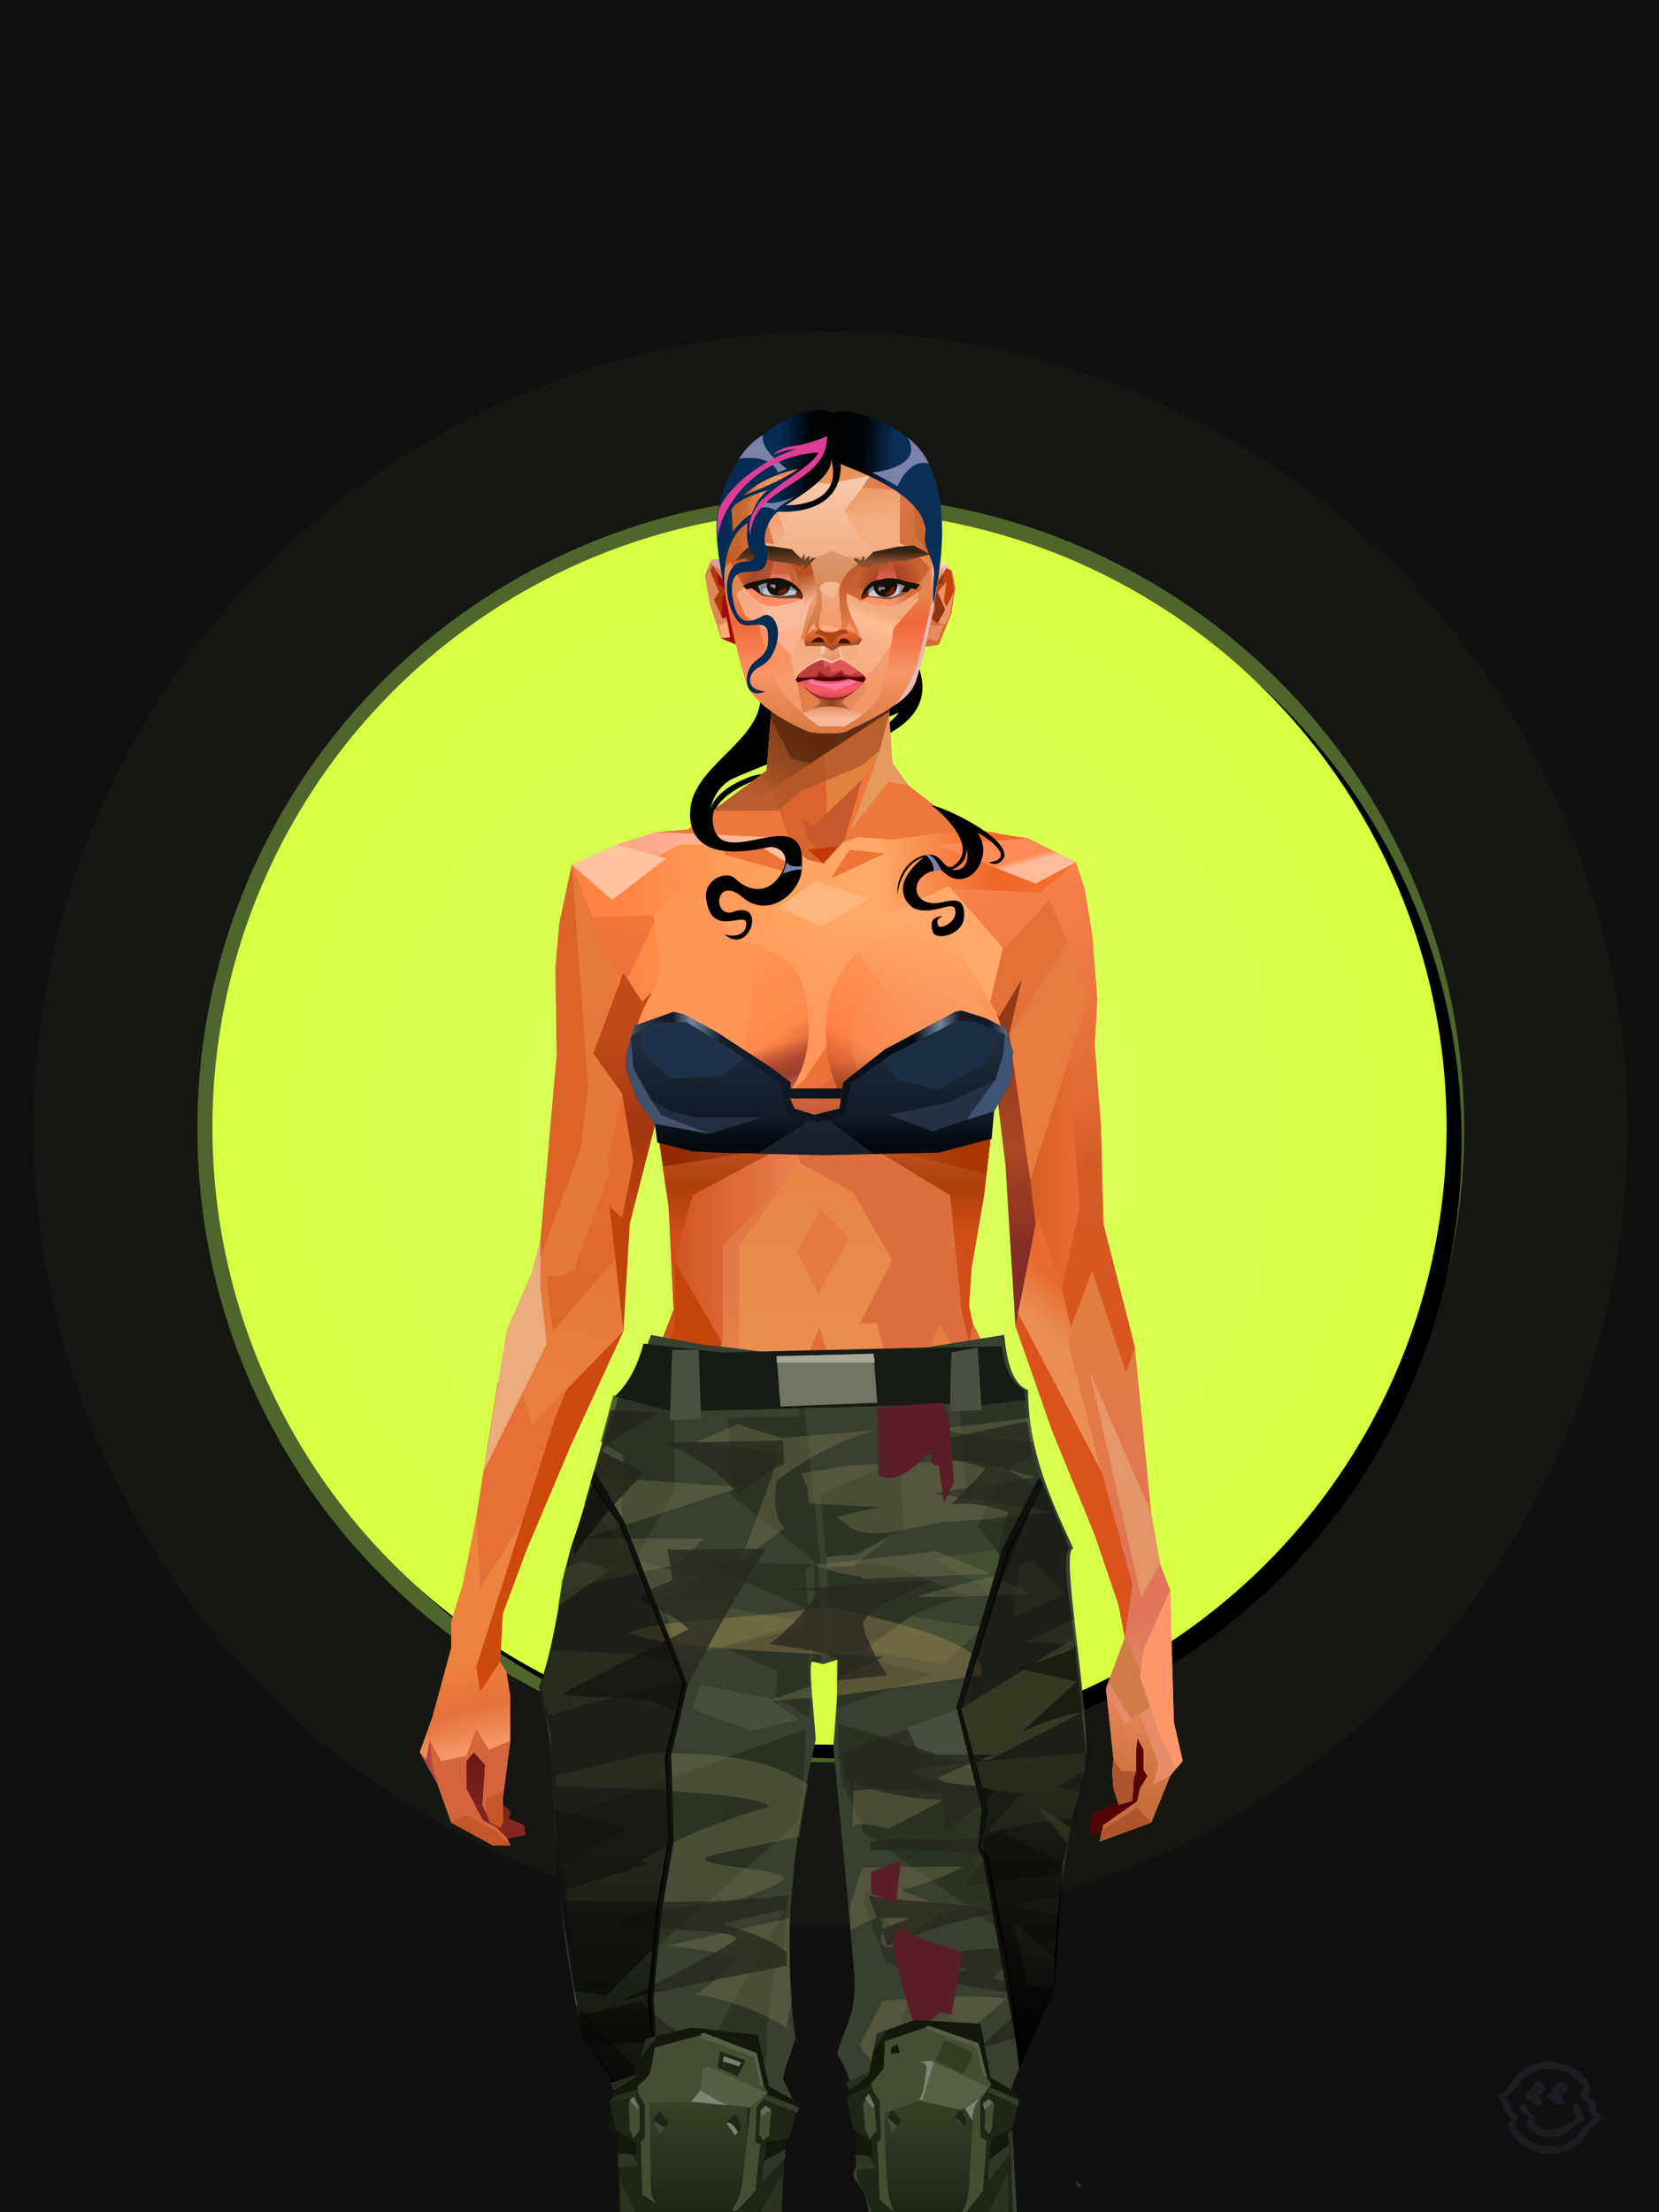 <?xml version="1.0" encoding="UTF-8"?>
<svg width="1320px" height="1760px" viewBox="0 0 1320 1760" version="1.1" xmlns="http://www.w3.org/2000/svg" xmlns:xlink="http://www.w3.org/1999/xlink">
<defs >
<filter width="130%" height="130%" x="-15%" y="-15%" id="id-bg-14-Artboard-0" filterUnits="objectBoundingBox">
<feGaussianBlur in="SourceGraphic" stdDeviation="50">
</feGaussianBlur >
</filter >
<filter width="124%" height="124%" x="-12%" y="-12%" id="id-bg-14-Artboard-1" filterUnits="objectBoundingBox">
<feGaussianBlur in="SourceGraphic" stdDeviation="50">
</feGaussianBlur >
</filter >
<radialGradient cx="50%" cy="50%" r="70%" id="id-bg-14-Artboard-2" fx="50%" fy="50%" gradientTransform="translate(0.5,0.5) scale(1,1) translate(-0.5,-0.5)">
<stop stop-color="#daff66" offset="0%">
</stop >
<stop stop-color="#d7ff31" offset="100%">
</stop >
</radialGradient >
<circle cx="660" cy="897" r="491" id="id-bg-14-Artboard-3">
</circle >
<filter width="107%" height="107%" x="-2%" y="-2%" id="id-bg-14-Artboard-4" filterUnits="objectBoundingBox">
<feOffset result="id-bg-14-Artboard-5" in="SourceAlpha" dx="12" dy="11">
</feOffset >
<feGaussianBlur result="id-bg-14-Artboard-6" in="id-bg-14-Artboard-5" stdDeviation="10">
</feGaussianBlur >
<feColorMatrix in="id-bg-14-Artboard-6" type="matrix" values="0 0 0 0 0 0 0 0 0 0 0 0 0 0 0 0 0 0 0.5 0">
</feColorMatrix >
</filter >
</defs >
<g stroke="none" stroke-width="1" fill="none" id="id-bg-14-Artboard-9" fill-rule="evenodd">
<g id="id-bg-14-Artboard-10">
<rect fill="#110f0f" width="1320" height="1760" x="0" y="0" id="id-bg-14-Artboard-11">
</rect >
<circle cx="661" cy="898" r="504" fill="#baff5f" opacity="0.579" id="id-bg-14-Artboard-12" filter="url(#id-bg-14-Artboard-0)">
</circle >
<circle cx="661" cy="898" r="634" fill="#baff5f" opacity="0.181" id="id-bg-14-Artboard-12" filter="url(#id-bg-14-Artboard-1)">
</circle >
<g id="id-bg-14-Artboard-12">
<use fill="#000000" fill-opacity="1" xlink:href="#id-bg-14-Artboard-3" filter="url(#id-bg-14-Artboard-4)">
</use >
<use fill="url(#id-bg-14-Artboard-2)" xlink:href="#id-bg-14-Artboard-3" fill-rule="evenodd">
</use >
</g >
</g >
</g >
<defs >
</defs >
<path d="M 731 531 C 728 513 603 543 603 543 C 619 590 536 610 551 658 L 567 650 C 579 597 759 611 731 531 Z M 600 617 C 600 617 569 626 565 645 C 567 634 573 625 582 620 C 598 612 702 573 715 567 C 715 567 695 599 600 617 Z" fill="#010101" id="id-female-5_13_slick_swirl_back-0" fill-rule="nonzero">
</path >
<defs >
<linearGradient x1="100%" y1="46%" x2="12%" y2="47%" id="id-female-6.6_base_5-0">
<stop stop-color="#f97338" offset="0%">
</stop >
<stop stop-color="#f06728" offset="21%">
</stop >
<stop stop-color="#ffaa6b" offset="46%">
</stop >
<stop stop-color="#ff9a57" offset="80%">
</stop >
<stop stop-color="#ff8340" offset="100%">
</stop >
</linearGradient >
<linearGradient x1="53%" y1="81%" x2="50%" y2="21%" id="id-female-6.6_base_5-1">
<stop stop-color="#e58d69" offset="0%">
</stop >
<stop stop-color="#e1745c" offset="24%">
</stop >
<stop stop-color="#e27c40" offset="100%">
</stop >
</linearGradient >
<linearGradient x1="52%" y1="-4%" x2="46%" y2="70%" id="id-female-6.6_base_5-2">
<stop stop-color="#ed8d5b" offset="0%">
</stop >
<stop stop-color="#c76d3b" offset="100%">
</stop >
</linearGradient >
<linearGradient x1="46%" y1="43%" x2="15%" y2="43%" id="id-female-6.6_base_5-3">
<stop stop-color="#ee8152" offset="0%">
</stop >
<stop stop-color="#cf5621" offset="100%">
</stop >
</linearGradient >
<linearGradient x1="54%" y1="37%" x2="12%" y2="72%" id="id-female-6.6_base_5-4">
<stop stop-color="#3c1b05" offset="0%">
</stop >
<stop stop-color="#ae5b2e" offset="100%">
</stop >
</linearGradient >
<linearGradient x1="40%" y1="14%" x2="61%" y2="85%" id="id-female-6.6_base_5-5">
<stop stop-color="#6e1b17" offset="0%">
</stop >
<stop stop-color="#852720" offset="100%">
</stop >
</linearGradient >
<linearGradient x1="27%" y1="47%" x2="91%" y2="49%" id="id-female-6.6_base_5-6">
<stop stop-color="#ffa58a" offset="0%">
</stop >
<stop stop-color="#ffc3a1" offset="100%">
</stop >
</linearGradient >
<linearGradient x1="47%" y1="60%" x2="49%" y2="79%" id="id-female-6.6_base_5-7">
<stop stop-color="#ee833f" offset="0%">
</stop >
<stop stop-color="#e6713c" offset="60%">
</stop >
<stop stop-color="#f69666" offset="100%">
</stop >
</linearGradient >
<linearGradient x1="29%" y1="56%" x2="69%" y2="53%" id="id-female-6.6_base_5-8">
<stop stop-color="#d97647" offset="0%">
</stop >
<stop stop-color="#d6623c" offset="8%">
</stop >
<stop stop-color="#d77043" offset="18%">
</stop >
<stop stop-color="#d76545" offset="38%">
</stop >
<stop stop-color="#d36346" offset="65%">
</stop >
<stop stop-color="#d16140" offset="81%">
</stop >
<stop stop-color="#984f3b" offset="100%">
</stop >
</linearGradient >
<linearGradient x1="47%" y1="45%" x2="54%" y2="46%" id="id-female-6.6_base_5-9">
<stop stop-color="#e16241" offset="0%">
</stop >
<stop stop-color="#e1673e" offset="62%">
</stop >
<stop stop-color="#d45a30" offset="77%">
</stop >
<stop stop-color="#e37f49" offset="100%">
</stop >
</linearGradient >
<linearGradient x1="51%" y1="7%" x2="50%" y2="100%" id="id-female-6.6_base_5-10">
<stop stop-color="#e86b40" offset="0%">
</stop >
<stop stop-color="#e3845c" offset="75%">
</stop >
<stop stop-color="#e88461" offset="100%">
</stop >
</linearGradient >
<linearGradient x1="51%" y1="11%" x2="49%" y2="91%" id="id-female-6.6_base_5-11">
<stop stop-color="#e8793e" offset="0%">
</stop >
<stop stop-color="#e5763c" offset="73%">
</stop >
<stop stop-color="#e97e40" offset="100%">
</stop >
</linearGradient >
<linearGradient x1="51%" y1="-5%" x2="48%" y2="96%" id="id-female-6.6_base_5-12">
<stop stop-color="#ef773c" offset="0%">
</stop >
<stop stop-color="#dd662e" offset="100%">
</stop >
</linearGradient >
<linearGradient x1="50%" y1="19%" x2="50%" y2="69%" id="id-female-6.6_base_5-13">
<stop stop-color="#c04a19" offset="0%">
</stop >
<stop stop-color="#a33710" offset="46%">
</stop >
<stop stop-color="#be440b" offset="100%">
</stop >
</linearGradient >
<linearGradient x1="46%" y1="74%" x2="39%" y2="35%" id="id-female-6.6_base_5-14">
<stop stop-color="#b34a35" offset="0%">
</stop >
<stop stop-color="#c55e3e" offset="51%">
</stop >
<stop stop-color="#d4623b" offset="100%">
</stop >
</linearGradient >
<linearGradient x1="46%" y1="16%" x2="49%" y2="82%" id="id-female-6.6_base_5-15">
<stop stop-color="#9b473d" offset="0%" stop-opacity="0.186">
</stop >
<stop stop-color="#5f2520" offset="100%">
</stop >
</linearGradient >
<linearGradient x1="41%" y1="19%" x2="50%" y2="100%" id="id-female-6.6_base_5-16">
<stop stop-color="#cc5e47" offset="0%">
</stop >
<stop stop-color="#b13e35" offset="100%">
</stop >
</linearGradient >
<linearGradient x1="50%" y1="31%" x2="45%" y2="50%" id="id-female-6.6_base_5-17">
<stop stop-color="#e76a31" offset="0%">
</stop >
<stop stop-color="#eb8d54" offset="100%">
</stop >
</linearGradient >
<linearGradient x1="51%" y1="22%" x2="50%" y2="100%" id="id-female-6.6_base_5-18">
<stop stop-color="#c74b40" offset="0%">
</stop >
<stop stop-color="#c85e52" offset="100%">
</stop >
</linearGradient >
<linearGradient x1="49%" y1="0%" x2="50%" y2="99%" id="id-female-6.6_base_5-19">
<stop stop-color="#db6f3d" offset="0%">
</stop >
<stop stop-color="#e8764a" offset="100%">
</stop >
</linearGradient >
<linearGradient x1="44%" y1="15%" x2="50%" y2="100%" id="id-female-6.6_base_5-20">
<stop stop-color="#c15138" offset="0%">
</stop >
<stop stop-color="#ba4d37" offset="100%">
</stop >
</linearGradient >
<linearGradient x1="52%" y1="21%" x2="49%" y2="83%" id="id-female-6.6_base_5-21">
<stop stop-color="#e87740" offset="0%">
</stop >
<stop stop-color="#e77e4f" offset="48%">
</stop >
<stop stop-color="#e48553" offset="100%">
</stop >
</linearGradient >
<linearGradient x1="85%" y1="60%" x2="15%" y2="60%" id="id-female-6.6_base_5-22">
<stop stop-color="#e76c34" offset="0%">
</stop >
<stop stop-color="#d76128" offset="100%">
</stop >
</linearGradient >
<linearGradient x1="50%" y1="-3%" x2="59%" y2="91%" id="id-female-6.6_base_5-23">
<stop stop-color="#f98450" offset="0%">
</stop >
<stop stop-color="#e16c36" offset="53%">
</stop >
<stop stop-color="#d55d29" offset="66%">
</stop >
<stop stop-color="#d85620" offset="100%">
</stop >
</linearGradient >
<linearGradient x1="55%" y1="48%" x2="46%" y2="33%" id="id-female-6.6_base_5-24">
<stop stop-color="#e87c40" offset="0%">
</stop >
<stop stop-color="#e77c42" offset="86%">
</stop >
<stop stop-color="#e47138" offset="100%">
</stop >
</linearGradient >
<linearGradient x1="50%" y1="19%" x2="50%" y2="78%" id="id-female-6.6_base_5-25">
<stop stop-color="#913919" offset="0%">
</stop >
<stop stop-color="#ab4722" offset="50%">
</stop >
<stop stop-color="#842c26" offset="100%">
</stop >
</linearGradient >
<linearGradient x1="50%" y1="10%" x2="50%" y2="43%" id="id-female-6.6_base_5-26">
<stop stop-color="#ec7237" offset="0%">
</stop >
<stop stop-color="#cb5d37" offset="15%">
</stop >
<stop stop-color="#af3f09" offset="68%">
</stop >
<stop stop-color="#d04f19" offset="100%">
</stop >
</linearGradient >
<linearGradient x1="89%" y1="50%" x2="7%" y2="52%" id="id-female-6.6_base_5-27">
<stop stop-color="#a93700" offset="0%">
</stop >
<stop stop-color="#b85c4d" offset="53%" stop-opacity="0.199">
</stop >
<stop stop-color="#a3451f" offset="75%">
</stop >
<stop stop-color="#952903" offset="100%">
</stop >
</linearGradient >
<linearGradient x1="44%" y1="70%" x2="86%" y2="30%" id="id-female-6.6_base_5-28">
<stop stop-color="#ff975b" offset="0%">
</stop >
<stop stop-color="#ffaa6c" offset="100%">
</stop >
</linearGradient >
<linearGradient x1="33%" y1="92%" x2="62%" y2="23%" id="id-female-6.6_base_5-29">
<stop stop-color="#ac401f" offset="0%">
</stop >
<stop stop-color="#ff8245" offset="40%">
</stop >
<stop stop-color="#ff965b" offset="100%">
</stop >
</linearGradient >
<linearGradient x1="35%" y1="94%" x2="47%" y2="12%" id="id-female-6.6_base_5-30">
<stop stop-color="#df5820" offset="0%">
</stop >
<stop stop-color="#ff894d" offset="40%">
</stop >
<stop stop-color="#ffa769" offset="100%">
</stop >
</linearGradient >
<linearGradient x1="50%" y1="54%" x2="27%" y2="9%" id="id-female-6.6_base_5-31">
<stop stop-color="#f7ab80" offset="0%">
</stop >
<stop stop-color="#ddab90" offset="100%" stop-opacity="0.078">
</stop >
</linearGradient >
<linearGradient x1="50%" y1="0%" x2="93%" y2="69%" id="id-female-6.6_base_5-32">
<stop stop-color="#ff9558" offset="0%">
</stop >
<stop stop-color="#ff8b4a" offset="70%">
</stop >
<stop stop-color="#c6422f" offset="100%">
</stop >
</linearGradient >
<linearGradient x1="36%" y1="84%" x2="25%" y2="44%" id="id-female-6.6_base_5-33">
<stop stop-color="#c98762" offset="0%" stop-opacity="0.509">
</stop >
<stop stop-color="#90492c" offset="35%" stop-opacity="0.675">
</stop >
<stop stop-color="#762e17" offset="100%" stop-opacity="0">
</stop >
</linearGradient >
<linearGradient x1="63%" y1="95%" x2="43%" y2="20%" id="id-female-6.6_base_5-34">
<stop stop-color="#e67d45" offset="0%">
</stop >
<stop stop-color="#e98d52" offset="46%">
</stop >
<stop stop-color="#e27847" offset="100%">
</stop >
</linearGradient >
<linearGradient x1="40%" y1="0%" x2="50%" y2="86%" id="id-female-6.6_base_5-35">
<stop stop-color="#e67d42" offset="0%">
</stop >
<stop stop-color="#e47d44" offset="100%">
</stop >
</linearGradient >
<linearGradient x1="50%" y1="0%" x2="50%" y2="90%" id="id-female-6.6_base_5-36">
<stop stop-color="#ea8447" offset="0%">
</stop >
<stop stop-color="#e79253" offset="100%">
</stop >
</linearGradient >
<linearGradient x1="33%" y1="79%" x2="21%" y2="44%" id="id-female-6.6_base_5-37">
<stop stop-color="#be6457" offset="0%">
</stop >
<stop stop-color="#983f32" offset="28%" stop-opacity="0.928">
</stop >
<stop stop-color="#762e17" offset="100%" stop-opacity="0">
</stop >
</linearGradient >
<linearGradient x1="4%" y1="47%" x2="92%" y2="45%" id="id-female-6.6_base_5-38">
<stop stop-color="#7e2a0a" offset="0%">
</stop >
<stop stop-color="#993a16" offset="17%" stop-opacity="0.753">
</stop >
<stop stop-color="#a94736" offset="48%" stop-opacity="0.386">
</stop >
<stop stop-color="#ac4218" offset="78%" stop-opacity="0.762">
</stop >
<stop stop-color="#9f3b13" offset="100%">
</stop >
</linearGradient >
<linearGradient x1="60%" y1="45%" x2="67%" y2="53%" id="id-female-6.6_base_5-39">
<stop stop-color="#ff8b59" offset="0%">
</stop >
<stop stop-color="#ffba99" offset="100%">
</stop >
</linearGradient >
<linearGradient x1="48%" y1="15%" x2="54%" y2="81%" id="id-female-6.6_base_5-40">
<stop stop-color="#e6976b" offset="0%">
</stop >
<stop stop-color="#e39568" offset="100%">
</stop >
</linearGradient >
<linearGradient x1="47%" y1="44%" x2="50%" y2="61%" id="id-female-6.6_base_5-41">
<stop stop-color="#943b2f" offset="0%" stop-opacity="0.175">
</stop >
<stop stop-color="#61301b" offset="100%">
</stop >
</linearGradient >
<linearGradient x1="26%" y1="-7%" x2="50%" y2="96%" id="id-female-6.6_base_5-42">
<stop stop-color="#37373f" offset="0%">
</stop >
<stop stop-color="#19191d" offset="100%">
</stop >
</linearGradient >
<linearGradient x1="50%" y1="12%" x2="59%" y2="82%" id="id-female-6.6_base_5-43">
<stop stop-color="#252525" offset="0%">
</stop >
<stop stop-color="#101010" offset="100%">
</stop >
</linearGradient >
<linearGradient x1="25%" y1="-16%" x2="50%" y2="98%" id="id-female-6.6_base_5-44">
<stop stop-color="#37373f" offset="0%">
</stop >
<stop stop-color="#19191d" offset="100%">
</stop >
</linearGradient >
<linearGradient x1="75%" y1="39%" x2="50%" y2="93%" id="id-female-6.6_base_5-45">
<stop stop-color="#252525" offset="0%">
</stop >
<stop stop-color="#000000" offset="100%">
</stop >
</linearGradient >
</defs >
<g transform="translate(334,549)" id="id-female-6.6_base_5-46">
<polygon points="561 754 565 871 565 881 537 893 533 897 535 901 532 909 543 910 597 864" fill="#560304" id="id-female-6.6_base_5-47">
</polygon >
<polygon points="537 282 539 246 535 195 529 158 522 137 484 118 440 111 212 111 188 113 157 123 121 139 111 186 108 221 109 290" fill="url(#id-female-6.6_base_5-0)" id="id-female-6.6_base_5-47">
</polygon >
<polygon points="467 393 474 506 503 589 537 672 556 728 561 754 546 794 552 851 551 861 552 874 556 885 567 882 568 866 570 860 570 843 571 834 576 843 576 859 579 864 573 874 571 884 544 903 541 916 582 901 597 864 607 852 600 821 597 716 589 695 582 655 569 523 544 425" fill="url(#id-female-6.6_base_5-1)" id="id-female-6.6_base_5-47">
</polygon >
<polygon points="546 794 552 851 551 861 552 874 556 885 567 882 568 866 570 860 570 843 571 834 576 843 576 859 579 864 573 874 571 884 544 903 541 916 582 901 597 864 583 871 588 855 573 815 561 823" fill="url(#id-female-6.6_base_5-2)" id="id-female-6.6_base_5-47">
</polygon >
<polygon points="552 851 551 861 552 874 556 887 567 884 568 866 570 860 558 860" fill="#ab562c" id="id-female-6.6_base_5-47">
</polygon >
<polygon points="544 906 541 916 582 901 571 889" fill="#ab562c" id="id-female-6.6_base_5-47">
</polygon >
<polygon points="561 754 548 789 566 819 586 806" fill="#cf7c49" id="id-female-6.6_base_5-47">
</polygon >
<polygon points="486 648 477 599 453 529 440 504 437 490 439 460 449 402 456 340 188 343 198 411 202 493 162 596 153 638 266 693 319 721 386 693" fill="url(#id-female-6.6_base_5-3)" id="id-female-6.6_base_5-47">
</polygon >
<polygon points="486 648 477 599 453 529 440 504 437 490 439 460 449 402 456 340 296 353 376 634" fill="#dd6e3f" id="id-female-6.6_base_5-47">
</polygon >
<g transform="translate(188,0)" id="id-female-6.6_base_5-56">
<polygon points="274 114 253 111 232 100 201 76 188 58 184 1 93 1 88 64 25 111 1 113 103 123 121 135 134 138 149 121 161 117 187 119 225 114" fill="#ee773d" id="id-female-6.6_base_5-47">
</polygon >
<polygon points="201 76 188 58 185 12 175 57 155 111 185 73" fill="#e5995f" id="id-female-6.6_base_5-47">
</polygon >
<polygon points="149 1 93 1 88 64 108 126 121 135 133 138" fill="#da642e" id="id-female-6.6_base_5-47">
</polygon >
<polygon points="116 102 120 113 118 115 136 135 150 119 164 71 125 108" fill="#c7592d" id="id-female-6.6_base_5-60">
</polygon >
<polygon points="121 127 133 138 145 124" fill="#c43806" id="id-female-6.6_base_5-61">
</polygon >
<polygon points="136 98 164 71 175 57 186 17 134 51" fill="#e2803d" id="id-female-6.6_base_5-62">
</polygon >
<polygon points="97 96 116 80 164 60 178 48 186 17 184 1 93 1 88 64 45 96" fill="#a45026" opacity="0.654" id="id-female-6.6_base_5-47">
</polygon >
<polygon points="186 17 184 1 93 1 88 64 45 96 66 96" fill="url(#id-female-6.6_base_5-4)" opacity="0.467" id="id-female-6.6_base_5-47">
</polygon >
<polygon points="123 58 176 23 186 17 184 1 93 1 91 22 108 55" fill="#381404" opacity="0.434" id="id-female-6.6_base_5-47">
</polygon >
</g >
<polygon points="41 844 33 856 36 895 64 915 84 911 83 903 71 898 72 892 63 884 52 849" fill="url(#id-female-6.6_base_5-5)" id="id-female-6.6_base_5-47">
</polygon >
<polygon points="315 152 285 173 320 188 357 166" fill="#ffb67e" id="id-female-6.6_base_5-67">
</polygon >
<polygon points="327 150 370 130 342 127" fill="#ee7539" id="id-female-6.6_base_5-68">
</polygon >
<polygon points="301 142 303 148 243 131 240 119 276 119" fill="#eb7338" id="id-female-6.6_base_5-69">
</polygon >
<polygon points="159 149 206 123 269 123 303 144 297 118 188 113 157 123 121 139" fill="url(#id-female-6.6_base_5-6)" id="id-female-6.6_base_5-47">
</polygon >
<polygon points="157 123 121 139 153 167 196 134" fill="#ffc3a1" id="id-female-6.6_base_5-47">
</polygon >
<polygon points="89 584 77 541 62 551 45 658 34 712 25 741 25 762 10 817 0 845 14 870 25 901 58 919 72 919 69 913 61 905 50 899 37 874 37 852 43 845 52 855 50 887 56 901 64 905 66 901 66 882 72 836 72 800 69 781 64 773 66 735 85 684 121 599 162 510" fill="url(#id-female-6.6_base_5-7)" id="id-female-6.6_base_5-47">
</polygon >
<polygon points="89 584 77 541 62 551 45 658 48 715 121 599 162 510" fill="#e77038" id="id-female-6.6_base_5-47">
</polygon >
<polygon points="55 843 45 827 37 848 17 852 8 836 5 851 0 845 14 870 25 901 58 919 72 919 69 913 61 905 50 899 37 874 37 852 43 845 52 855 50 887 56 901 64 905 66 901 66 882 72 836" fill="#d5643c" id="id-female-6.6_base_5-47">
</polygon >
<polygon points="53 882 52 892 56 901 64 905 66 901 66 882 67 876" fill="#c45627" id="id-female-6.6_base_5-47">
</polygon >
<polygon points="25 901 58 919 72 919 62 909 37 895" fill="#c45627" id="id-female-6.6_base_5-47">
</polygon >
<polygon points="160 467 145 488 108 578 45 777 48 797 64 773 66 735 85 684 121 599 162 510" fill="#cb4a0c" id="id-female-6.6_base_5-47">
</polygon >
<polygon points="169 1211 277 1211 282 1183 281 1150 284 1127 286 1114 285 1063 293 972 306 866 311 792 309 768 323 771 337 768 333 817 333 855 339 924 346 1008 348 1113 351 1130 353 1176 361 1211 461 1211 458 1191 456 1170 460 1133 461 1082 505 905 516 839 518 826 512 762 503 706 486 648 482 629 386 690 318 718 266 690 184 629 153 637 132 731 119 781 118 813 123 862 131 916 166 1094 176 1179" fill="url(#id-female-6.6_base_5-8)" id="id-female-6.6_base_5-47">
</polygon >
<polygon points="463 664 416 771 400 819 392 1125 359 1178 398 1204 441 1153 461 1082 505 905 516 839 518 826 515 789 490 714" fill="url(#id-female-6.6_base_5-9)" id="id-female-6.6_base_5-47">
</polygon >
<polygon points="422 1160 395 1199 365 1171 401 1149 384 1120 391 983 411 786 416 771 448 697 454 1013 445 1116 407 1149" fill="url(#id-female-6.6_base_5-10)" id="id-female-6.6_base_5-80">
</polygon >
<polygon points="121 139 111 186 108 221 109 290 96 438 89 464 69 510 89 585 162 510 167 425 162 241" fill="url(#id-female-6.6_base_5-11)" id="id-female-6.6_base_5-47">
</polygon >
<polygon points="101 466 103 488 106 510 160 447 179 359 164 232 187 184 186 179 132 181 161 234 161 321 149 376 151 384 123 461 114 466" fill="url(#id-female-6.6_base_5-12)" id="id-female-6.6_base_5-82">
</polygon >
<polygon points="96 438 89 464 69 510 51 621 101 520 96 476" fill="#edac7e" id="id-female-6.6_base_5-47">
</polygon >
<polygon points="96 451 128 365 134 316 121 139 111 186 108 221 109 290 96 438" fill="#dc6429" id="id-female-6.6_base_5-47">
</polygon >
<polygon points="184 241 177 248 162 225 138 289 161 321 170 375 161 420 151 411 162 510 167 425 188 343" fill="url(#id-female-6.6_base_5-13)" id="id-female-6.6_base_5-47">
</polygon >
<polygon points="284 1127 286 1114 285 1063 293 972 306 866 311 792 309 768 323 771 337 768 333 817 333 855 339 924 346 1008 375 889 416 771 463 664 490 714 515 790 512 762 503 706 486 648 477 599 471 583 420 650 316 720 201 654 244 742 264 824 275 994" fill="url(#id-female-6.6_base_5-14)" id="id-female-6.6_base_5-47">
</polygon >
<polygon points="298 930 306 866 311 792 309 768 323 771 337 768 333 817 333 855 336 894 347 826 360 784 378 733 388 687 321 739 254 687 267 736 291 821" fill="url(#id-female-6.6_base_5-15)" id="id-female-6.6_base_5-47">
</polygon >
<polygon points="348 1093 348 1113 351 1130 353 1176 361 1211 461 1211 439 1155 422 1136 403 1148 429 1168 400 1202 370 1170 382 1125" fill="url(#id-female-6.6_base_5-16)" id="id-female-6.6_base_5-47">
</polygon >
<polygon points="10 855 8 836 5 851 0 845 14 870" fill="#af4a3e" id="id-female-6.6_base_5-47">
</polygon >
<polygon points="520 500 516 520 544 629 474 500 490 399" fill="url(#id-female-6.6_base_5-17)" id="id-female-6.6_base_5-90">
</polygon >
<polygon points="461 1211 458 1191 456 1170 460 1133 461 1082 439 1155 450 1211" fill="url(#id-female-6.6_base_5-18)" id="id-female-6.6_base_5-47">
</polygon >
<polygon points="220 1149 259 1115 240 1063 232 973 266 819 240 713 201 661 158 650 201 784 183 925 170 1083" fill="url(#id-female-6.6_base_5-19)" id="id-female-6.6_base_5-92">
</polygon >
<polygon points="169 1211 277 1211 282 1183 281 1150 284 1127 286 1114 286 1098 226 1211 207 1211 196 1121 173 1078 150 1014 166 1094 176 1179" fill="url(#id-female-6.6_base_5-20)" id="id-female-6.6_base_5-47">
</polygon >
<polygon points="173 1078 183 924 150 1014" fill="#d95d37" id="id-female-6.6_base_5-47">
</polygon >
<polygon points="169 1211 239 1211 230 1196 204 1175 173 1150 176 1179" fill="#c04934" opacity="0.574" id="id-female-6.6_base_5-47">
</polygon >
<polygon points="221 1130 240 1097 224 1063 224 983 240 804 217 698 190 668 212 771 212 910 190 998 181 1094" fill="url(#id-female-6.6_base_5-21)" id="id-female-6.6_base_5-92">
</polygon >
<polygon points="217 795 221 692 200 667 169 658 200 737" fill="#dd956b" id="id-female-6.6_base_5-97">
</polygon >
<polygon points="511 476 492 419 481 447 484 356 521 274 533 417" fill="url(#id-female-6.6_base_5-22)" id="id-female-6.6_base_5-98">
</polygon >
<polygon points="569 523 544 425 542 346 537 282 539 246 535 195 529 158 522 137 494 161 419 158 471 211 516 290 525 411 511 477 518 507 535 462 562 543" fill="url(#id-female-6.6_base_5-23)" id="id-female-6.6_base_5-47">
</polygon >
<polygon points="486 389 533 243 501 167 464 207 451 247 463 265" fill="url(#id-female-6.6_base_5-24)" id="id-female-6.6_base_5-100">
</polygon >
<polygon points="473 490 474 506 503 589 537 672 556 728 561 754 567 712 543 623" fill="#da531d" id="id-female-6.6_base_5-47">
</polygon >
<polygon points="460 328 466 378 474 506 490 425 486 392 469 274 479 230 461 260 454 251" fill="url(#id-female-6.6_base_5-25)" id="id-female-6.6_base_5-47">
</polygon >
<polygon points="440 504 437 490 439 460 449 402 456 340 458 328 325 282 188 343 198 411 202 493 162 596 157 621 161 633 169 599 173 570 204 506 202 458 217 402 286 365 321 352 353 360 422 402 431 493 437 520" fill="url(#id-female-6.6_base_5-26)" id="id-female-6.6_base_5-47">
</polygon >
<polygon points="451 385 456 340 458 328 364 340 330 308 268 343 188 343 194 379 262 368 312 343 335 340 381 368" fill="url(#id-female-6.6_base_5-27)" id="id-female-6.6_base_5-47">
</polygon >
<polygon points="286 328 306 310 330 274 453 252 464 205 421 156 317 204 219 165 210 154 188 180" fill="url(#id-female-6.6_base_5-28)" id="id-female-6.6_base_5-105">
</polygon >
<path d="M 422 195 L 405 190 C 377 190 357 198 343 214 C 329 230 322 250 323 276 C 324 301 331 320 345 333 C 365 351 384 356 405 356 C 425 356 444 347 450 342 C 454 339 457 335 460 328 C 463 323 466 317 467 308 C 469 294 466 276 457 254 L 422 195 Z" fill="url(#id-female-6.6_base_5-29)" id="id-female-6.6_base_5-106">
</path >
<path d="M 422 195 L 417 175 C 386 188 366 196 358 201 C 355 203 351 206 348 208 C 348 209 381 253 448 342 C 454 338 459 332 463 324 C 469 310 469 301 469 293 C 469 287 465 275 459 257 L 422 195 Z" fill="url(#id-female-6.6_base_5-30)" id="id-female-6.6_base_5-106">
</path >
<path d="M 375 226 C 338 253 343 276 343 284 C 343 291 353 319 371 335 C 379 342 422 349 447 331 C 468 316 472 294 458 265 C 427 221 400 208 375 226 Z" fill="url(#id-female-6.6_base_5-31)" opacity="0.282" id="id-female-6.6_base_5-106">
</path >
<path d="M 272 205 C 260 199 243 200 221 209 C 187 227 169 258 168 303 C 167 319 184 342 190 346 C 197 351 212 356 239 353 C 257 351 272 344 284 333 C 303 312 312 288 309 260 C 305 217 291 214 272 205 Z" fill="url(#id-female-6.6_base_5-32)" id="id-female-6.6_base_5-109">
</path >
<path d="M 340 285 C 333 252 328 240 326 248 C 324 254 323 263 323 276 C 324 301 331 320 345 333 C 365 351 382 356 404 356 C 425 356 444 347 450 342 C 456 337 465 325 468 308 C 472 290 465 276 463 268 C 461 263 460 259 458 255 L 442 290 L 399 304 L 366 300 L 340 285 Z" fill="url(#id-female-6.6_base_5-33)" id="id-female-6.6_base_5-106">
</path >
<path d="M 153 637 L 149 654 L 132 731 L 130 739 C 133 730 135 723 137 718 C 140 709 147 691 149 680 C 151 671 155 655 161 633 L 172 570 L 162 596 L 153 637 Z" fill="#7d362e" id="id-female-6.6_base_5-47">
</path >
<path d="M 259 203 C 254 199 240 185 217 163 L 210 153 L 186 180 C 192 211 192 231 186 239 C 175 256 168 277 168 303 C 168 324 190 352 239 344 C 252 342 274 217 259 203 Z" fill="#ff9558" id="id-female-6.6_base_5-109">
</path >
<polygon points="175 565 203 550 234 558 241 520 203 455 203 507" fill="#c6450c" id="id-female-6.6_base_5-113">
</polygon >
<polygon points="241 442 241 518 229 556 233 629 266 657 316 707 381 659 395 629 364 504 350 504 301 380" fill="url(#id-female-6.6_base_5-34)" id="id-female-6.6_base_5-114">
</polygon >
<polygon points="432 626 427 589 407 518 414 505 450 568 470 618" fill="url(#id-female-6.6_base_5-35)" id="id-female-6.6_base_5-115">
</polygon >
<polygon points="302 376 254 442 254 546 302 590 364 568 364 504 350 504 376 454 345 400" fill="url(#id-female-6.6_base_5-36)" id="id-female-6.6_base_5-114">
</polygon >
<polygon points="317 480 342 436 319 413 300 447" fill="#e67841" id="id-female-6.6_base_5-117">
</polygon >
<polygon points="304 541 318 507 329 541 314 549" fill="#e66d37" id="id-female-6.6_base_5-118">
</polygon >
<polygon points="306 543 316 578 329 541" fill="#e99b64" id="id-female-6.6_base_5-119">
</polygon >
<path d="M 178 333 C 179 334 180 336 182 338 C 184 342 186 343 189 346 C 190 347 197 351 206 353 C 215 354 226 355 239 353 C 257 351 272 344 284 333 C 293 322 299 313 302 305 C 304 301 307 293 309 277 C 310 274 310 268 309 260 L 228 277 L 207 295 L 178 333 Z" fill="url(#id-female-6.6_base_5-37)" id="id-female-6.6_base_5-109">
</path >
<polygon points="306 543 308 550 324 556 329 541" fill="#eca774" id="id-female-6.6_base_5-119">
</polygon >
<polygon points="308 543 318 525 323 542 314 548" fill="#b5491c" id="id-female-6.6_base_5-122">
</polygon >
<polygon points="152 641 162 596 176 561 185 617 214 602 246 628 323 690 404 628 423 605 454 605 470 577 477 599 482 629 388 689 337 768 323 771 309 768 259 688 175 639 142 688" fill="url(#id-female-6.6_base_5-38)" opacity="0.442" id="id-female-6.6_base_5-123">
</polygon >
<polygon points="490 154 522 137 484 118 412 123" fill="url(#id-female-6.6_base_5-39)" id="id-female-6.6_base_5-47">
</polygon >
<polygon points="573 785 588 829 602 858 607 852 600 821 597 716 576 763" fill="#ff966a" id="id-female-6.6_base_5-47">
</polygon >
<polygon points="574 722 589 695 582 655 533 542" fill="url(#id-female-6.6_base_5-40)" id="id-female-6.6_base_5-47">
</polygon >
<polygon points="172 640 241 690 309 768 323 771 338 768 395 706 469 661 404 650 313 706 217 629" fill="url(#id-female-6.6_base_5-41)" opacity="0.571" id="id-female-6.6_base_5-127">
</polygon >
<g transform="translate(188,270)" id="id-female-6.6_base_5-128">
<polygon points="207 13 207 10 217 2 220 2 239 21 258 39 260 42 250 51 246 52 226 33" fill="url(#id-female-6.6_base_5-42)" id="id-female-6.6_base_5-129">
</polygon >
<polygon points="208 40 218 50 222 50 240 33 257 13 257 9 247 0 244 1 230 19 209 36" fill="url(#id-female-6.6_base_5-43)" id="id-female-6.6_base_5-130">
</polygon >
<polygon points="1 13 1 10 10 2 15 2 32 21 50 39 52 42 42 52 38 52 19 33" fill="url(#id-female-6.6_base_5-44)" id="id-female-6.6_base_5-129">
</polygon >
<polygon points="0 43 10 53 14 53 33 35 50 15 50 11 40 3 36 4 19 23 1 39" fill="url(#id-female-6.6_base_5-45)" id="id-female-6.6_base_5-130">
</polygon >
</g >
</g >
<defs >
<linearGradient x1="79%" y1="0%" x2="79%" y2="22%" id="id-female-6.8_face_5-0">
<stop stop-color="#fde1e0" offset="0%">
</stop >
<stop stop-color="#d46a32" offset="100%">
</stop >
</linearGradient >
<linearGradient x1="40%" y1="32%" x2="50%" y2="75%" id="id-female-6.8_face_5-1">
<stop stop-color="#e98d54" offset="0%">
</stop >
<stop stop-color="#f4ad80" offset="100%">
</stop >
</linearGradient >
<linearGradient x1="50%" y1="0%" x2="50%" y2="82%" id="id-female-6.8_face_5-2">
<stop stop-color="#f7caab" offset="0%">
</stop >
<stop stop-color="#f3af87" offset="100%">
</stop >
</linearGradient >
<linearGradient x1="21%" y1="-8%" x2="64%" y2="50%" id="id-female-6.8_face_5-3">
<stop stop-color="#eb925a" offset="0%">
</stop >
<stop stop-color="#f6b48f" offset="100%">
</stop >
</linearGradient >
<radialGradient cx="48%" cy="50%" r="67%" id="id-female-6.8_face_5-4" fx="48%" fy="50%" gradientTransform="translate(0.478,0.5) scale(0.717,1) rotate(180) scale(1,1) translate(-0.478,-0.5)">
<stop stop-color="#eb925b" offset="0%">
</stop >
<stop stop-color="#d36e3d" offset="100%">
</stop >
</radialGradient >
<radialGradient cx="50%" cy="65%" r="73%" id="id-female-6.8_face_5-5" fx="50%" fy="65%" gradientTransform="translate(0.5,0.654) scale(0.748,1) rotate(90) scale(1,0.914) translate(-0.5,-0.654)">
<stop stop-color="#efa371" offset="0%">
</stop >
<stop stop-color="#bb561c" offset="100%">
</stop >
</radialGradient >
<linearGradient x1="47%" y1="38%" x2="54%" y2="70%" id="id-female-6.8_face_5-6">
<stop stop-color="#fa9263" offset="0%">
</stop >
<stop stop-color="#f69c6e" offset="41%">
</stop >
<stop stop-color="#f39969" offset="100%">
</stop >
</linearGradient >
<linearGradient x1="50%" y1="0%" x2="50%" y2="85%" id="id-female-6.8_face_5-7">
<stop stop-color="#f1a778" offset="0%">
</stop >
<stop stop-color="#f8af88" offset="100%">
</stop >
</linearGradient >
<linearGradient x1="15%" y1="28%" x2="74%" y2="73%" id="id-female-6.8_face_5-8">
<stop stop-color="#f2a97f" offset="0%">
</stop >
<stop stop-color="#feb18f" offset="100%">
</stop >
</linearGradient >
<linearGradient x1="109%" y1="57%" x2="0%" y2="43%" id="id-female-6.8_face_5-9">
<stop stop-color="#ea9264" offset="0%">
</stop >
<stop stop-color="#de7c45" offset="100%">
</stop >
</linearGradient >
<linearGradient x1="0%" y1="50%" x2="100%" y2="50%" id="id-female-6.8_face_5-10">
<stop stop-color="#cc7145" offset="0%">
</stop >
<stop stop-color="#914121" offset="51%">
</stop >
<stop stop-color="#ce7749" offset="100%">
</stop >
</linearGradient >
<linearGradient x1="50%" y1="31%" x2="35%" y2="71%" id="id-female-6.8_face_5-11">
<stop stop-color="#f1aa7d" offset="0%">
</stop >
<stop stop-color="#ffbd94" offset="40%">
</stop >
<stop stop-color="#fab189" offset="100%">
</stop >
</linearGradient >
<linearGradient x1="50%" y1="0%" x2="50%" y2="50%" id="id-female-6.8_face_5-12">
<stop stop-color="#e29369" offset="0%">
</stop >
<stop stop-color="#f9b897" offset="100%">
</stop >
</linearGradient >
<linearGradient x1="50%" y1="25%" x2="50%" y2="100%" id="id-female-6.8_face_5-13">
<stop stop-color="#e4854d" offset="0%">
</stop >
<stop stop-color="#ef673a" offset="20%">
</stop >
<stop stop-color="#f99466" offset="56%">
</stop >
<stop stop-color="#d97840" offset="100%">
</stop >
</linearGradient >
<linearGradient x1="40%" y1="22%" x2="50%" y2="69%" id="id-female-6.8_face_5-14">
<stop stop-color="#f4ac80" offset="0%">
</stop >
<stop stop-color="#e28d60" offset="100%">
</stop >
</linearGradient >
<linearGradient x1="50%" y1="85%" x2="50%" y2="50%" id="id-female-6.8_face_5-15">
<stop stop-color="#962525" offset="0%">
</stop >
<stop stop-color="#450000" offset="100%">
</stop >
</linearGradient >
<linearGradient x1="50%" y1="0%" x2="50%" y2="100%" id="id-female-6.8_face_5-16">
<stop stop-color="#eb5363" offset="0%">
</stop >
<stop stop-color="#f85c69" offset="54%">
</stop >
<stop stop-color="#d4494b" offset="100%">
</stop >
</linearGradient >
<linearGradient x1="50%" y1="0%" x2="50%" y2="77%" id="id-female-6.8_face_5-17">
<stop stop-color="#b83c3c" offset="0%">
</stop >
<stop stop-color="#bf3f3f" offset="100%">
</stop >
</linearGradient >
<linearGradient x1="99%" y1="50%" x2="93%" y2="54%" id="id-female-6.8_face_5-18">
<stop stop-color="#f19e6f" offset="0%">
</stop >
<stop stop-color="#a05029" offset="100%">
</stop >
</linearGradient >
<linearGradient x1="50%" y1="0%" x2="50%" y2="91%" id="id-female-6.8_face_5-19">
<stop stop-color="#dd996c" offset="0%">
</stop >
<stop stop-color="#d5804c" offset="77%">
</stop >
<stop stop-color="#d66735" offset="100%">
</stop >
</linearGradient >
<linearGradient x1="9%" y1="25%" x2="26%" y2="82%" id="id-female-6.8_face_5-20">
<stop stop-color="#c45929" offset="0%">
</stop >
<stop stop-color="#d3723e" offset="60%">
</stop >
<stop stop-color="#e57f4f" offset="100%">
</stop >
</linearGradient >
<linearGradient x1="55%" y1="46%" x2="68%" y2="95%" id="id-female-6.8_face_5-21">
<stop stop-color="#b75323" offset="0%">
</stop >
<stop stop-color="#f7ba9b" offset="100%">
</stop >
</linearGradient >
<linearGradient x1="50%" y1="0%" x2="50%" y2="100%" id="id-female-6.8_face_5-22">
<stop stop-color="#ea7440" offset="0%">
</stop >
<stop stop-color="#b94c1c" offset="100%">
</stop >
</linearGradient >
<linearGradient x1="50%" y1="11%" x2="50%" y2="100%" id="id-female-6.8_face_5-23">
<stop stop-color="#eead81" offset="0%">
</stop >
<stop stop-color="#f99566" offset="100%">
</stop >
</linearGradient >
<linearGradient x1="50%" y1="12%" x2="47%" y2="66%" id="id-female-6.8_face_5-24">
<stop stop-color="#f19e6f" offset="0%">
</stop >
<stop stop-color="#de8b58" offset="100%">
</stop >
</linearGradient >
<linearGradient x1="91%" y1="56%" x2="10%" y2="39%" id="id-female-6.8_face_5-25">
<stop stop-color="#cc6835" offset="0%">
</stop >
<stop stop-color="#a6482c" offset="74%">
</stop >
<stop stop-color="#c65b23" offset="100%">
</stop >
</linearGradient >
<linearGradient x1="50%" y1="50%" x2="50%" y2="74%" id="id-female-6.8_face_5-26">
<stop stop-color="#cf6042" offset="0%">
</stop >
<stop stop-color="#ea846d" offset="100%">
</stop >
</linearGradient >
<linearGradient x1="77%" y1="54%" x2="50%" y2="58%" id="id-female-6.8_face_5-27">
<stop stop-color="#d66c3f" offset="0%">
</stop >
<stop stop-color="#f8936b" offset="100%">
</stop >
</linearGradient >
<radialGradient cx="50%" cy="70%" r="100%" id="id-female-6.8_face_5-28" fx="50%" fy="70%" gradientTransform="translate(0.5,0.701) scale(0.442,1) rotate(73) translate(-0.5,-0.701)">
<stop stop-color="#98321f" offset="0%">
</stop >
<stop stop-color="#c96130" offset="100%">
</stop >
</radialGradient >
<linearGradient x1="47%" y1="40%" x2="47%" y2="91%" id="id-female-6.8_face_5-29">
<stop stop-color="#c35230" offset="0%">
</stop >
<stop stop-color="#dc6b59" offset="100%">
</stop >
</linearGradient >
<linearGradient x1="50%" y1="20%" x2="50%" y2="72%" id="id-female-6.8_face_5-30">
<stop stop-color="#3b2311" offset="0%">
</stop >
<stop stop-color="#714225" offset="100%">
</stop >
</linearGradient >
<linearGradient x1="67%" y1="29%" x2="67%" y2="76%" id="id-female-6.8_face_5-31">
<stop stop-color="#372311" offset="0%">
</stop >
<stop stop-color="#8c5031" offset="100%">
</stop >
</linearGradient >
</defs >
<g transform="translate(561,332)" id="id-female-6.8_face_5-32">
<g transform="translate(172,115)" id="id-female-6.8_face_5-33">
<polygon points="14 1 18 0 25 8 27 21 24 41 14 66 0 68" fill="url(#id-female-6.8_face_5-0)" id="id-female-6.8_face_5-34">
</polygon >
<polygon points="12 48 19 50 23 42 26 24 20 12 12 22" fill="#ec9266" id="id-female-6.8_face_5-35">
</polygon >
<polygon points="11 21 17 10 20 5 24 7 26 24 20 36 18 31 20 16 9 29" fill="#c1430b" id="id-female-6.8_face_5-36">
</polygon >
<polygon points="10 28 11 38 8 45 13 49 19 38 13 24" fill="#8c350a" id="id-female-6.8_face_5-37">
</polygon >
<polygon points="12 18 17 17 18 9" fill="#8c350a" id="id-female-6.8_face_5-38">
</polygon >
<polygon points="18 50 10 51 8 50 5 61 12 63 14 61" fill="#e88c5f" id="id-female-6.8_face_5-39">
</polygon >
</g >
<g transform="translate(0,113)" id="id-female-6.8_face_5-40">
<polygon points="13 0 5 0 0 13 4 36 13 63 25 67" fill="#d07c59" id="id-female-6.8_face_5-41">
</polygon >
<polygon points="5 9 0 13 4 36 13 63 25 67 13 24" fill="#de8959" id="id-female-6.8_face_5-41">
</polygon >
<polygon points="18 46 14 47 7 32 11 26 4 9 6 5 16 20 17 29" fill="#ae3a08" id="id-female-6.8_face_5-43">
</polygon >
<polygon points="13 62 20 62 18 49 11 53" fill="#fea878" id="id-female-6.8_face_5-44">
</polygon >
<polygon points="25 68 13 63 20 62 17 46 14 47 13 44 14 29 17 26 14 22 10 19 10 11 17 20" fill="#a00c07" id="id-female-6.8_face_5-45">
</polygon >
<polygon points="13 9 4 3 5 0 12 0" fill="#d6a2a5" id="id-female-6.8_face_5-46">
</polygon >
</g >
<path d="M 29 199 C 21 167 16 144 15 130 C 4 44 33 0 103 0 C 180 0 191 63 186 119 C 183 157 173 191 170 202 C 169 206 167 213 164 217 C 158 226 140 237 112 250 C 107 252 89 252 82 250 C 59 240 44 229 36 218 C 34 215 32 208 29 199 Z" fill="#eea16c" id="id-female-6.8_face_5-47">
</path >
<polygon points="33 108 34 36 99 6 175 45 171 113 95 117" fill="url(#id-female-6.8_face_5-1)" id="id-female-6.8_face_5-48">
</polygon >
<polygon points="53 107 64 92 47 46 97 53 133 46 111 74 123 96 142 110 105 123" fill="url(#id-female-6.8_face_5-2)" id="id-female-6.8_face_5-49">
</polygon >
<polygon points="63 87 47 46 78 51" fill="url(#id-female-6.8_face_5-3)" id="id-female-6.8_face_5-49">
</polygon >
<path d="M 32 97 L 55 101 L 37 41 L 61 32 L 114 41 L 136 39 L 125 56 L 155 58 L 155 100 L 169 107 L 184 119 L 174 43 C 139 6 101 -5 62 11 C 23 27 13 55 32 97 Z" fill="url(#id-female-6.8_face_5-4)" id="id-female-6.8_face_5-51">
</path >
<path d="M 15 130 C 4 44 33 0 103 0 C 180 0 191 63 186 119 L 167 94 L 166 70 L 151 27 C 145 18 127 13 99 13 C 71 13 52 19 43 32 L 40 53 L 34 70 L 36 104 C 22 124 15 132 15 130 Z" fill="url(#id-female-6.8_face_5-5)" id="id-female-6.8_face_5-47">
</path >
<polygon points="33 165 101 152 166 185 148 225 117 246 83 249 50 217" fill="url(#id-female-6.8_face_5-6)" id="id-female-6.8_face_5-53">
</polygon >
<polygon points="72 209 67 186 78 169 121 174 138 196 123 210" fill="url(#id-female-6.8_face_5-7)" id="id-female-6.8_face_5-54">
</polygon >
<polygon points="68 189 49 169 31 158 19 128 91 145" fill="url(#id-female-6.8_face_5-8)" id="id-female-6.8_face_5-55">
</polygon >
<polygon points="85 165 52 172 38 127 88 145" fill="#f7ba9b" id="id-female-6.8_face_5-55">
</polygon >
<polygon points="73 209 78 237 115 234 129 217 126 208" fill="url(#id-female-6.8_face_5-9)" id="id-female-6.8_face_5-57">
</polygon >
<polygon points="84 233 92 227 88 221 113 221 109 227 116 233" fill="url(#id-female-6.8_face_5-10)" id="id-female-6.8_face_5-58">
</polygon >
<polygon points="117 178 125 191 138 196 171 146 155 141 108 135" fill="url(#id-female-6.8_face_5-11)" id="id-female-6.8_face_5-59">
</polygon >
<path d="M 75 237 C 83 232 91 230 99 230 C 106 230 116 232 127 237 L 113 246 L 89 249 L 75 237 Z" fill="url(#id-female-6.8_face_5-12)" id="id-female-6.8_face_5-60">
</path >
<path d="M 29 199 C 21 167 16 144 15 130 C 14 127 14 124 14 121 L 20 115 L 31 135 L 25 141 L 32 158 L 43 166 C 48 187 53 203 58 214 C 68 227 79 238 91 246 L 111 246 C 125 238 134 230 138 223 C 143 209 147 190 150 168 L 170 145 L 166 103 C 179 108 186 113 186 119 C 183 157 173 191 170 202 C 169 206 167 213 164 217 C 158 226 140 237 112 250 C 107 252 89 252 82 250 C 59 240 44 229 36 218 C 34 215 32 208 29 199 Z" fill="url(#id-female-6.8_face_5-13)" id="id-female-6.8_face_5-47">
</path >
<path d="M 182 102 C 185 110 186 115 186 119 C 183 157 173 191 170 202 C 169 206 167 213 164 217 C 161 221 157 225 151 229 C 158 221 164 210 169 196 C 170 192 173 181 177 162 C 178 159 179 152 181 144 L 180 111 L 174 86 L 182 102 Z" fill="#e7b9b9" id="id-female-6.8_face_5-47">
</path >
<polygon points="94 180 93 195 101 204 110 197 104 176" fill="url(#id-female-6.8_face_5-14)" id="id-female-6.8_face_5-63">
</polygon >
<g transform="translate(71,178)" id="id-female-6.8_face_5-64">
<polygon points="21 2 21 9 23 11 25 3 23 0" fill="#fec5b4" id="id-female-6.8_face_5-65">
</polygon >
<path d="M 34 2 L 37 13 L 30 16 L 22 13 C 17 15 13 17 11 19 C 8 21 5 25 1 30 L 33 28 L 40 18 L 35 1 L 34 2 Z" fill="#fcbdab" id="id-female-6.8_face_5-66">
</path >
<path d="M 1 31 L 3 33 C 6 35 8 36 8 37 C 13 41 16 44 18 45 C 23 47 32 48 39 46 C 42 45 48 40 53 35 C 54 34 56 32 57 30 L 55 27 L 30 18 L 3 27 L 1 31 Z" fill="url(#id-female-6.8_face_5-15)" id="id-female-6.8_face_5-67">
</path >
<path d="M 14 30 C 6 32 2 33 3 33 C 11 39 15 42 18 43 C 23 45 33 46 39 44 C 43 43 48 40 55 33 C 55 33 51 32 43 30 C 36 32 32 32 28 32 C 24 32 20 32 14 30 Z" fill="url(#id-female-6.8_face_5-16)" id="id-female-6.8_face_5-67">
</path >
<path d="M 13 31 C 11 32 11 33 13 34 C 17 35 30 37 31 39 C 32 40 43 35 49 33 C 51 33 49 32 45 31 C 38 33 33 34 29 34 C 26 34 20 33 13 31 Z" fill="#fe7a9e" id="id-female-6.8_face_5-67">
</path >
<path d="M 3 29 C 11 29 15 29 17 29 C 19 29 20 28 21 28 C 25 29 28 29 29 29 C 32 29 35 28 37 28 C 40 28 46 29 48 29 C 57 29 55 27 55 27 C 49 22 43 18 37 15 C 36 15 33 16 30 18 C 27 17 25 16 22 15 C 15 17 9 21 3 27 L 3 29 Z" fill="url(#id-female-6.8_face_5-17)" id="id-female-6.8_face_5-67">
</path >
<path d="M 29 25 C 33 25 35 23 38 23 C 39 23 39 27 45 27 C 45 27 47 26 51 24 C 46 20 42 17 37 15 C 35 15 33 16 30 18 C 27 17 25 16 23 15 L 24 22 L 28 19 C 29 23 29 25 29 25 Z" fill="#df5858" id="id-female-6.8_face_5-67">
</path >
<path d="M 18 28 C 10 29 7 29 8 29 C 13 29 16 29 17 29 C 19 29 20 28 21 28 C 25 29 28 29 29 29 C 32 29 35 28 37 28 C 40 28 46 29 48 29 C 57 29 55 27 55 27 C 55 27 53 28 50 28 C 47 28 43 28 41 27 C 39 27 38 26 38 24 C 34 26 31 28 29 28 C 26 28 23 27 20 24 L 18 28 Z" fill="#8d1920" id="id-female-6.8_face_5-67">
</path >
</g >
<g transform="translate(55,106)" id="id-female-6.8_face_5-73">
<polygon points="24 72 25 76 40 76 46 80 53 76 67 75 70 71 69 67 66 61 64 58" fill="url(#id-female-6.8_face_5-18)" id="id-female-6.8_face_5-74">
</polygon >
<path d="M 18 4 L 35 5 L 46 0 L 57 5 L 83 5 L 55 34 L 64 65 C 40 72 27 74 24 71 C 20 67 28 52 30 35 C 32 24 28 14 18 4 Z" fill="url(#id-female-6.8_face_5-19)" id="id-female-6.8_face_5-75">
</path >
<path d="M 114 30 L 124 14 L 114 4 L 71 8 L 65 12 C 59 16 54 22 52 30 C 52 34 52 46 52 65 L 62 72 L 67 68 C 66 59 64 61 59 46 C 58 43 57 39 58 34 L 69 40 L 114 30 Z" fill="url(#id-female-6.8_face_5-20)" id="id-female-6.8_face_5-76">
</path >
<path d="M 25 46 C 31 42 34 38 34 35 C 34 31 33 24 29 10 C 29 9 19 6 0 0 C 9 10 15 17 17 22 C 20 28 23 36 25 46 Z" fill="url(#id-female-6.8_face_5-21)" id="id-female-6.8_face_5-77">
</path >
<path d="M 34 63 L 26 68 C 26 66 27 64 28 63 C 28 61 30 59 32 57 L 34 63 Z" fill="#f19f74" id="id-female-6.8_face_5-78">
</path >
<path d="M 58 63 C 58 59 59 57 60 58 C 61 59 63 62 65 66 L 58 63 Z" fill="#f09764" id="id-female-6.8_face_5-79">
</path >
<polygon points="24 72 29 73 40 73 42 76 48 76 51 74 61 74 66 72 67 69 65 66 58 63 31 63 26 67" fill="url(#id-female-6.8_face_5-22)" id="id-female-6.8_face_5-80">
</polygon >
<path d="M 35 63 L 32 66 C 36 67 39 68 40 68 C 41 69 42 72 43 74 C 44 74 47 74 47 74 C 48 72 50 69 51 68 C 53 67 55 66 59 66 L 57 63 L 52 63 L 35 63 Z" fill="#af4415" id="id-female-6.8_face_5-81">
</path >
<path d="M 51 74 L 61 74 C 59 71 58 70 55 70 C 53 70 52 71 51 74 Z" fill="#470f00" id="id-female-6.8_face_5-82">
</path >
<path d="M 29 73 L 40 73 C 40 72 39 70 36 69 C 34 69 32 70 29 73 Z" fill="#470f00" id="id-female-6.8_face_5-83">
</path >
<path d="M 52 27 C 50 25 47 25 44 25 C 40 25 38 26 36 30 C 38 34 38 39 38 44 C 38 50 34 58 36 62 C 37 64 40 65 44 65 C 49 65 52 64 53 62 C 55 58 52 50 52 40 C 51 34 51 30 52 27 Z" fill="url(#id-female-6.8_face_5-23)" id="id-female-6.8_face_5-84">
</path >
<path d="M 52 27 C 50 25 47 25 44 25 C 40 25 38 26 36 30 C 40 35 44 37 46 37 C 48 37 50 34 52 27 Z" fill="#f5b991" id="id-female-6.8_face_5-84">
</path >
<path d="M 51 62 C 50 61 46 60 38 59 C 36 62 38 64 42 64 C 48 65 52 63 51 62 Z" fill="#fdad88" id="id-female-6.8_face_5-86">
</path >
<path d="M 28 44 L 21 70 L 25 72 C 24 69 25 66 26 62 C 27 59 30 51 34 40 L 34 33 L 28 44 Z" fill="url(#id-female-6.8_face_5-24)" id="id-female-6.8_face_5-87">
</path >
</g >
<g transform="translate(23,110)" id="id-female-6.8_face_5-88">
<path d="M 7 23 L 0 11 L 3 1 L 41 2 C 45 7 49 12 50 15 C 52 18 53 24 54 31 L 7 23 Z" fill="url(#id-female-6.8_face_5-25)" id="id-female-6.8_face_5-89">
</path >
<polygon points="32 4 28 20 46 23 42 5" fill="url(#id-female-6.8_face_5-26)" id="id-female-6.8_face_5-90">
</polygon >
<path d="M 8 25 C 15 34 21 39 27 40 C 34 41 43 39 54 35 L 32 21 L 8 25 Z" fill="#fc8c66" id="id-female-6.8_face_5-91">
</path >
<path d="M 19 27 C 21 30 24 32 30 32 C 35 33 43 33 52 31 C 52 25 47 21 35 19 C 24 18 18 20 19 27 Z" fill="#bec3d7" id="id-female-6.8_face_5-92">
</path >
<path d="M 19 29 L 23 30 L 23 27 L 30 24 L 52 29 C 48 22 40 19 29 20 C 17 20 14 23 19 29 Z" fill="#000000" opacity="0.305" id="id-female-6.8_face_5-93">
</path >
<polygon points="49 32 54 35 55 32 50 26" fill="#751f00" id="id-female-6.8_face_5-94">
</polygon >
<path d="M 53 34 L 36 34 L 22 32 L 15 26 C 17 27 19 29 21 29 C 24 31 27 32 30 32 C 35 33 41 32 49 31 L 53 34 Z" fill="#64422d" id="id-female-6.8_face_5-95">
</path >
<path d="M 21 29 L 19 24 C 26 21 33 20 39 22 C 45 24 50 27 55 32 C 52 25 46 20 37 18 C 31 17 24 19 15 21 C 14 21 11 22 7 24 L 10 27 L 14 26 L 20 30 L 21 29 Z" fill="#181108" id="id-female-6.8_face_5-96">
</path >
<path d="M 26 22 C 26 29 29 32 35 32 C 41 32 44 29 45 24 C 41 21 37 19 35 19 C 33 19 30 20 26 22 Z" fill="#161209" id="id-female-6.8_face_5-97">
</path >
<polygon points="31 26 33 26 33 23 29 23 29 25 31 25" fill="#8c8f9e" id="id-female-6.8_face_5-98">
</polygon >
<path d="M 35 28 C 36 28 38 27 38 27 C 39 27 39 26 40 25 L 43 28 C 42 29 41 30 40 31 C 39 31 38 31 36 31 L 35 28 Z" fill="#6e1d00" id="id-female-6.8_face_5-99">
</path >
</g >
<g transform="translate(116,111)" id="id-female-6.8_face_5-100">
<path d="M 9 34 C 13 37 20 39 31 39 C 37 39 46 34 57 25 L 55 22 L 19 20 L 9 34 Z" fill="url(#id-female-6.8_face_5-27)" id="id-female-6.8_face_5-101">
</path >
<polygon points="11 28 0 20 10 5 53 1 61 11 52 23" fill="url(#id-female-6.8_face_5-28)" id="id-female-6.8_face_5-102">
</polygon >
<polygon points="20 21 24 1 32 1 38 21" fill="url(#id-female-6.8_face_5-29)" id="id-female-6.8_face_5-103">
</polygon >
<polygon points="13 32 31 34 41 31 45 28 14 25 10 34" fill="#8e5c40" id="id-female-6.8_face_5-104">
</polygon >
<path d="M 14 31 C 21 32 27 32 30 32 C 34 32 37 30 40 28 C 48 26 48 23 40 20 C 32 18 23 19 13 24 L 14 31 Z" fill="#ccccd7" id="id-female-6.8_face_5-105">
</path >
<path d="M 38 29 L 40 28 C 48 26 48 23 40 20 C 32 18 23 19 13 24 L 13 30 C 18 26 23 24 27 23 C 30 23 34 23 39 24 L 38 29 Z" fill="#000000" opacity="0.305" id="id-female-6.8_face_5-105">
</path >
<polygon points="8 32 9 34 14 31 14 25" fill="#782200" id="id-female-6.8_face_5-107">
</polygon >
<path d="M 18 24 C 19 29 22 32 28 32 C 34 31 37 28 37 21 C 35 20 31 19 26 19 C 21 20 18 21 18 24 Z" fill="#161209" id="id-female-6.8_face_5-108">
</path >
<path d="M 35 24 L 32 24 C 32 25 31 26 31 27 C 30 28 29 28 27 29 L 29 31 C 31 31 33 30 34 29 C 35 27 35 26 35 24 Z" fill="#761c00" id="id-female-6.8_face_5-109">
</path >
<polygon points="22 27 24 27 24 26 27 26 27 24 22 24" fill="#987a9e" id="id-female-6.8_face_5-110">
</polygon >
<path d="M 8 33 C 14 25 20 21 25 20 C 31 20 37 21 43 23 L 40 28 L 45 28 L 48 25 L 52 26 L 55 22 C 51 21 47 20 45 20 C 37 17 30 16 24 18 C 15 19 10 24 8 33 Z" fill="#171208" id="id-female-6.8_face_5-111">
</path >
</g >
<g transform="translate(23,101)" id="id-female-6.8_face_5-112">
<path d="M 1 13 L 11 11 L 9 13 L 28 12 L 28 13 L 51 16 L 49 17 L 56 17 L 56 20 L 65 11 L 62 11 L 60 13 L 60 9 L 56 13 L 56 7 L 54 12 L 46 4 C 28 1 18 0 14 1 C 11 2 7 6 1 13 Z" fill="url(#id-female-6.8_face_5-30)" id="id-female-6.8_face_5-113">
</path >
<polygon points="95 12 101 18 109 18 110 16 121 16 124 14 137 13 156 8 143 1 130 2 111 6 104 13 103 9 101 13 97 11" fill="url(#id-female-6.8_face_5-31)" id="id-female-6.8_face_5-114">
</polygon >
</g >
</g >
<defs >
<linearGradient x1="50%" y1="6%" x2="50%" y2="92%" id="id-female-11_bra_navy-0">
<stop stop-color="#223143" offset="0%">
</stop >
<stop stop-color="#131c28" offset="75%">
</stop >
<stop stop-color="#05090f" offset="100%">
</stop >
</linearGradient >
<linearGradient x1="0%" y1="48%" x2="100%" y2="48%" id="id-female-11_bra_navy-1">
<stop stop-color="#4e5a6e" offset="0%">
</stop >
<stop stop-color="#283649" offset="3%">
</stop >
<stop stop-color="#101926" offset="11%">
</stop >
<stop stop-color="#76869e" offset="16%">
</stop >
<stop stop-color="#151f2c" offset="24%">
</stop >
<stop stop-color="#060a10" offset="75%">
</stop >
<stop stop-color="#75869f" offset="82%">
</stop >
<stop stop-color="#151d29" offset="87%">
</stop >
<stop stop-color="#131a25" offset="95%">
</stop >
<stop stop-color="#64738a" offset="100%">
</stop >
</linearGradient >
</defs >
<g transform="translate(497,803)" id="id-female-11_bra_navy-2">
<polygon points="292 103 250 114 158 116 73 114 54 113 26 106 24 91 10 72 1 47 1 37 8 13 39 2 47 4 73 18 116 46 132 58 132 72 135 79 151 84 171 79 174 58 207 32 263 2 268 1 287 7 303 15 309 34 307 58 294 81" fill="url(#id-female-11_bra_navy-0)" id="id-female-11_bra_navy-3">
</polygon >
<polygon points="198 115 158 116 105 115 142 92 151 84 165 90" fill="#202733" opacity="0.783" id="id-female-11_bra_navy-3">
</polygon >
<polygon points="110 86 67 99 24 91 10 72 1 47 1 37 5 22 7 47 21 72 36 81 58 86" fill="#222e3e" id="id-female-11_bra_navy-3">
</polygon >
<polygon points="67 99 24 91 10 72 1 47 1 37 5 22 7 47 21 72 29 84" fill="#41506b" id="id-female-11_bra_navy-3">
</polygon >
<polygon points="245 97 210 84 258 74 295 56 304 37 302 15 307 34 307 58 293 81" fill="#253143" id="id-female-11_bra_navy-3">
</polygon >
<polygon points="295 56 301 37 303 15 309 34 307 58 294 81 272 88" fill="#3e5475" id="id-female-11_bra_navy-3">
</polygon >
<polygon points="206 41 217 56 249 64 288 42 297 16 269 4 214 33" fill="#1a2d44" id="id-female-11_bra_navy-9">
</polygon >
<polygon points="14 14 14 33 36 55 77 53 97 38 45 6" fill="#1e334b" id="id-female-11_bra_navy-10">
</polygon >
<polygon points="128 79 123 58 85 32 49 10 25 11 5 21 8 13 39 2 47 4 73 18 116 46 132 58 132 63 173 63 172 71 132 71 132 72 135 79 151 84 171 79 174 58 207 32 263 2 268 1 287 7 303 15 305 21 280 10 265 9 212 36 180 59 175 83 153 90 133 84" fill="url(#id-female-11_bra_navy-1)" id="id-female-11_bra_navy-3">
</polygon >
</g >
<defs >
<linearGradient x1="50%" y1="50%" x2="50%" y2="100%" id="id-female-12_mercenary_pants-0">
<stop stop-color="#000000" offset="0%" stop-opacity="0.498">
</stop >
<stop stop-color="#000000" offset="100%">
</stop >
</linearGradient >
<linearGradient x1="50%" y1="50%" x2="50%" y2="100%" id="id-female-12_mercenary_pants-1">
<stop stop-color="#000000" offset="0%" stop-opacity="0.498">
</stop >
<stop stop-color="#000000" offset="100%">
</stop >
</linearGradient >
<linearGradient x1="50%" y1="0%" x2="50%" y2="100%" id="id-female-12_mercenary_pants-2">
<stop stop-color="#384028" offset="0%">
</stop >
<stop stop-color="#202617" offset="100%">
</stop >
</linearGradient >
<linearGradient x1="50%" y1="0%" x2="50%" y2="100%" id="id-female-12_mercenary_pants-3">
<stop stop-color="#373f27" offset="0%">
</stop >
<stop stop-color="#202617" offset="100%">
</stop >
</linearGradient >
</defs >
<g transform="translate(428,1062)" id="id-female-12_mercenary_pants-4">
<path d="M 90 0 C 83 17 80 34 64 49 C 53 91 39 132 26 170 C 17 206 13 248 1 280 C 6 302 11 324 11 347 C 15 418 19 489 36 557 C 44 571 56 583 60 594 C 63 605 60 614 58 630 C 63 635 65 639 65 644 C 65 654 66 673 67 698 L 189 698 C 191 665 190 625 203 609 C 200 602 197 596 195 592 C 197 582 201 572 205 560 C 194 483 203 403 221 322 C 220 303 215 264 218 260 C 224 261 227 262 227 262 C 236 259 240 258 240 258 C 237 305 235 328 235 328 C 247 450 252 512 252 512 C 252 523 251 531 250 537 C 247 549 241 560 238 572 C 251 592 257 621 255 657 C 249 668 251 671 253 673 C 259 680 262 689 263 698 C 342 698 381 698 381 698 C 379 658 377 626 375 604 C 379 592 391 564 411 521 C 410 459 421 401 436 344 C 440 299 415 170 426 170 C 408 131 390 92 390 44 C 377 39 373 20 371 0 L 309 10 L 183 14 C 160 11 144 9 133 8 C 123 6 109 4 90 0 Z" fill="#384030" id="id-female-12_mercenary_pants-5">
</path >
<g transform="translate(13,48)" opacity="0.754" id="id-female-12_mercenary_pants-6">
<path d="M 139 632 C 114 582 101 557 101 557 L 185 406 L 182 451 L 176 455 L 169 505 C 169 518 169 525 169 525 L 142 605 C 140 623 139 632 139 632 Z" fill="#283022" id="id-female-12_mercenary_pants-7">
</path >
<path d="M 365 616 L 310 602 L 296 587 L 296 556 L 276 496 L 281 484 L 273 455 L 264 451 C 252 420 246 404 246 404 L 248 392 L 363 566 L 365 616 Z" fill="#283022" id="id-female-12_mercenary_pants-8">
</path >
<path d="M 200 266 C 155 282 90 306 0 338 C 4 385 5 425 16 475 C 33 477 41 478 41 478 C 87 431 144 386 194 339 C 198 315 200 290 200 266 Z" fill="#273021" id="id-female-12_mercenary_pants-9">
</path >
<path d="M 226 288 L 228 290 L 230 312 L 231 312 C 240 331 244 340 244 340 C 245 345 245 347 245 347 L 353 424 L 340 358 C 341 337 342 326 342 326 C 337 308 335 298 335 298 C 282 284 253 269 226 262 L 226 288 Z" fill="#273021" id="id-female-12_mercenary_pants-9">
</path >
<path d="M 226 262 C 279 276 306 283 306 283 C 298 289 294 292 294 292 L 350 409 L 245 346 L 244 340 L 231 311 L 229 312 L 227 289 L 226 287 L 226 262 Z" fill="#242d1f" id="id-female-12_mercenary_pants-9">
</path >
<path d="M 194 338 C 118 406 80 440 80 440 C 82 426 83 419 83 419 C 125 347 147 311 147 311 L 138 288 C 160 280 181 273 200 266 L 194 338 Z" fill="#242d1f" id="id-female-12_mercenary_pants-9">
</path >
<path d="M 334 290 C 342 290 346 290 346 290 C 396 265 420 252 420 252 L 413 194 L 324 249 C 331 276 334 290 334 290 Z" fill="#7c7f4d" id="id-female-12_mercenary_pants-13">
</path >
<path d="M 323 249 C 282 264 261 272 261 272 L 332 294 C 326 264 323 249 323 249 Z" fill="#4b5243" id="id-female-12_mercenary_pants-14">
</path >
<path d="M 225 249 L 225 208 L 220 209 C 220 190 220 180 220 180 C 215 113 212 79 212 79 C 254 60 275 51 275 51 C 277 88 278 106 278 106 C 245 123 228 132 228 132 C 256 135 270 136 270 136 C 308 151 326 159 326 159 C 299 170 285 175 285 175 C 252 197 236 207 236 207 L 300 222 L 225 249 Z" fill="#283022" id="id-female-12_mercenary_pants-15">
</path >
<path d="M 310 214 L 247 203 C 272 185 284 176 284 176 L 341 185 C 320 204 310 214 310 214 Z" fill="#4c5539" id="id-female-12_mercenary_pants-16">
</path >
<path d="M 217 137 C 217 132 216 129 216 129 C 232 127 241 127 241 127 C 258 117 267 113 267 113 L 238 136 C 224 136 217 137 217 137 Z" fill="#51593d" id="id-female-12_mercenary_pants-17">
</path >
<path d="M 348 171 C 344 159 342 153 342 153 C 315 137 301 130 301 130 L 363 121 C 353 154 348 171 348 171 Z" fill="#475235" id="id-female-12_mercenary_pants-18">
</path >
<path d="M 359 133 C 345 114 337 104 337 104 C 354 69 362 51 362 51 C 339 69 328 78 328 78 L 322 7 L 374 2 C 376 26 380 48 387 68 L 363 121 C 360 129 359 133 359 133 Z" fill="#283022" id="id-female-12_mercenary_pants-19">
</path >
<path d="M 408 357 C 392 336 383 326 383 326 L 411 344 L 408 357 Z" fill="#7c7f4d" id="id-female-12_mercenary_pants-20">
</path >
<polygon points="380 492 374 456 365 419 398 447 398 469" fill="#657750" id="id-female-12_mercenary_pants-21">
</polygon >
<path d="M 79 532 C 72 537 69 540 69 540 L 17 484 L 16 474 L 41 478 L 79 440 L 78 454 C 79 506 79 532 79 532 Z" fill="#657750" id="id-female-12_mercenary_pants-22">
</path >
<path d="M 203 257 C 185 245 176 239 176 239 C 177 226 178 220 178 220 C 149 207 135 200 135 200 C 177 190 198 185 198 185 C 201 184 200 177 199 169 C 144 145 117 133 117 133 C 176 134 206 134 206 134 C 202 137 200 139 200 139 C 202 176 203 198 203 207 C 203 208 203 209 202 211 C 204 226 203 242 203 257 Z M 205 212 C 207 162 207 132 207 132 C 163 97 141 80 141 80 C 139 39 138 18 138 18 C 176 17 195 17 195 17 C 195 12 195 10 195 10 C 198 10 199 10 199 10 C 208 94 212 136 212 136 C 211 136 210 135 210 135 C 211 176 212 204 212 212 L 205 212 Z" fill="#283022" id="id-female-12_mercenary_pants-23">
</path >
<path d="M 87 168 C 96 196 100 210 100 210 C 166 190 199 181 199 181 L 134 168 C 103 168 87 168 87 168 Z" fill="#4b5438" id="id-female-12_mercenary_pants-24">
</path >
<path d="M 79 167 C 103 153 115 146 115 146 L 63 130 C 74 155 79 167 79 167 Z" fill="#4b5438" id="id-female-12_mercenary_pants-25">
</path >
<path d="M 116 230 C 112 243 110 250 110 250 C 141 261 157 267 157 267 C 183 261 195 258 195 258 L 170 241 C 134 234 116 230 116 230 Z" fill="#4b5243" id="id-female-12_mercenary_pants-26">
</path >
<path d="M 66 128 C 57 109 53 99 53 99 C 54 65 54 47 54 47 C 53 47 52 46 52 46 C 48 44 43 41 37 37 L 47 0 C 57 3 63 5 66 5 C 82 10 90 12 90 12 C 94 12 96 12 96 12 L 96 74 C 76 110 66 128 66 128 Z" fill="#273022" id="id-female-12_mercenary_pants-27">
</path >
<path d="M 53 119 C 48 111 38 100 24 86 L 38 38 L 55 48 L 53 119 Z" fill="#434f31" id="id-female-12_mercenary_pants-28">
</path >
<path d="M 406 158 C 379 171 365 177 365 177 C 368 149 370 135 370 135 L 380 131 C 398 149 406 158 406 158 Z" fill="#51523c" id="id-female-12_mercenary_pants-29">
</path >
<path d="M 3 168 C 31 148 44 139 44 139 C 30 134 23 132 23 132 L 9 137 L 3 168 Z" fill="#657750" id="id-female-12_mercenary_pants-30">
</path >
</g >
<g transform="translate(3,66)" id="id-female-12_mercenary_pants-31">
<path d="M 43 47 C 29 91 22 113 22 113 C 19 129 17 137 17 137 C 77 123 107 117 107 117 C 122 103 129 96 129 96 C 66 96 34 96 34 96 L 159 55 C 82 50 43 47 43 47 Z" fill="#8d8056" fill-opacity="0.339" id="id-female-12_mercenary_pants-32">
</path >
<path d="M 193 88 C 170 105 158 114 158 114 C 179 59 189 31 188 28 C 144 22 123 19 123 19 C 145 10 156 5 156 5 C 180 13 191 16 191 16 C 240 12 265 10 265 10 C 237 18 211 32 187 50 C 184 68 186 80 193 88 Z" fill="#8d8056" fill-opacity="0.339" id="id-female-12_mercenary_pants-33">
</path >
<path d="M 322 8 C 366 3 388 0 388 0 L 391 19 C 350 16 327 13 322 8 Z" fill="#8d8056" fill-opacity="0.339" id="id-female-12_mercenary_pants-34">
</path >
<path d="M 207 44 C 209 51 211 54 211 54 C 212 63 213 68 213 68 C 249 70 268 71 268 71 C 246 76 235 79 235 79 C 239 82 242 84 242 84 C 247 91 260 93 278 91 C 305 86 318 83 318 83 C 342 82 372 79 409 75 C 343 65 310 60 310 60 C 366 52 393 47 393 47 C 359 38 341 34 341 34 L 244 38 C 219 42 207 44 207 44 Z" fill="#8d8056" fill-opacity="0.339" id="id-female-12_mercenary_pants-35">
</path >
<path d="M 217 117 C 282 110 314 106 314 106 C 343 118 357 124 357 124 C 290 127 256 128 256 128 L 253 126 C 241 125 229 122 217 117 Z" fill="#8d8056" fill-opacity="0.339" id="id-female-12_mercenary_pants-36">
</path >
<path d="M 299 142 C 339 131 359 126 359 126 L 390 140 C 334 143 304 143 299 142 Z" fill="#8d8056" fill-opacity="0.339" id="id-female-12_mercenary_pants-37">
</path >
<path d="M 424 160 L 426 182 C 411 178 396 178 382 179 C 410 167 424 160 424 160 Z" fill="#8d8056" fill-opacity="0.339" id="id-female-12_mercenary_pants-38">
</path >
<path d="M 349 205 C 273 216 235 221 235 221 C 236 211 237 206 237 206 C 261 195 272 190 272 190 C 155 186 87 180 70 171 C 88 160 189 159 226 150 C 317 169 358 187 349 205 Z" fill="#dab063" fill-opacity="0.268" id="id-female-12_mercenary_pants-39">
</path >
<path d="M 215 223 C 192 224 181 225 181 225 L 215 213 C 215 220 215 223 215 223 Z" fill="#8d8056" fill-opacity="0.339" id="id-female-12_mercenary_pants-40">
</path >
<path d="M 0 214 C 5 195 8 185 8 185 C 78 187 113 192 112 200 C 112 214 51 221 6 237 C 3 230 0 214 0 214 Z" fill="#8d8056" fill-opacity="0.339" id="id-female-12_mercenary_pants-41">
</path >
<path d="M 11 285 C 11 291 11 293 11 293 C 116 296 172 301 181 309 C 132 324 98 339 79 353 C 84 354 87 354 87 354 C 40 369 17 376 17 376 C 18 382 18 384 18 384 C 103 386 151 385 160 382 C 182 374 193 369 193 366 C 184 357 128 358 130 350 C 138 346 205 334 205 333 C 209 306 212 292 212 292 C 179 269 133 266 84 267 C 35 279 11 285 11 285 Z" fill="#8d8056" fill-opacity="0.339" id="id-female-12_mercenary_pants-42">
</path >
<path d="M 197 398 C 197 430 198 451 199 463 C 196 478 195 485 195 485 C 171 471 147 462 122 459 C 144 444 155 434 156 429 C 138 425 119 422 100 420 C 165 405 197 398 197 398 Z" fill="#8d8056" fill-opacity="0.339" id="id-female-12_mercenary_pants-43">
</path >
<path d="M 253 499 C 265 476 271 464 271 464 C 311 460 344 459 370 462 C 330 497 303 516 290 520 L 294 523 C 275 522 261 514 253 499 Z" fill="#8d8056" fill-opacity="0.339" id="id-female-12_mercenary_pants-44">
</path >
<path d="M 255 358 C 248 379 245 390 245 390 C 245 401 246 407 246 407 C 256 402 264 399 268 397 C 276 401 265 419 274 421 C 274 421 274 421 275 421 C 283 423 302 401 323 391 C 316 387 286 376 286 376 C 307 370 324 364 335 357 C 282 357 255 358 255 358 Z" fill="#8d8056" fill-opacity="0.339" id="id-female-12_mercenary_pants-45">
</path >
<path d="M 248 289 C 248 313 247 325 247 325 C 251 322 260 323 276 327 L 320 304 C 290 303 266 298 248 289 Z" fill="#8d8056" fill-opacity="0.339" id="id-female-12_mercenary_pants-46">
</path >
<path d="M 295 281 C 295 286 326 292 388 300 C 382 301 379 302 379 302 C 364 318 356 327 356 327 C 357 329 358 330 358 330 C 370 326 391 322 422 319 C 426 305 428 298 428 298 C 416 295 410 293 410 293 C 425 285 432 281 432 281 C 432 279 432 278 432 278 L 432 267 C 344 273 298 278 295 281 Z" fill="#8d8056" fill-opacity="0.339" id="id-female-12_mercenary_pants-47">
</path >
<path d="M 412 381 C 411 391 410 396 410 396 L 374 388 C 399 383 412 381 412 381 Z" fill="#8d8056" fill-opacity="0.339" id="id-female-12_mercenary_pants-48">
</path >
<path d="M 409 413 C 408 425 408 431 408 431 L 385 426 C 401 418 409 413 409 413 Z" fill="#8d8056" fill-opacity="0.339" id="id-female-12_mercenary_pants-49">
</path >
</g >
<g transform="translate(13,60)" id="id-female-12_mercenary_pants-50">
<path d="M 45 0 C 70 1 82 2 82 2 C 69 12 47 21 38 32 C 47 40 63 42 70 51 C 49 73 28 96 16 116 C 16 111 15 106 15 104 C 17 102 44 6 45 0 Z" fill="#25241b" fill-opacity="0.851" id="id-female-12_mercenary_pants-51">
</path >
<path d="M 183 43 C 172 46 159 57 146 67 C 136 53 117 39 89 26 L 182 24 C 183 37 183 43 183 43 Z" fill="#27261d" fill-opacity="0.727" id="id-female-12_mercenary_pants-52">
</path >
<path d="M 169 110 C 118 111 93 111 93 111 C 91 110 90 110 90 110 C 93 126 94 135 94 135 C 85 140 70 143 69 151 C 77 158 89 158 107 174 C 67 194 25 215 6 226 C 36 231 78 224 95 240 C 128 176 153 133 169 110 Z" fill="#27261d" fill-opacity="0.727" id="id-female-12_mercenary_pants-53">
</path >
<path d="M 162 145 C 242 138 286 135 296 136 C 302 139 242 157 246 172 C 248 181 254 194 265 211 L 225 215 L 226 198 C 220 194 202 190 171 186 C 185 176 198 161 211 145 C 212 142 196 142 162 145 Z" fill="#27261d" fill-opacity="0.727" id="id-female-12_mercenary_pants-54">
</path >
<path d="M 229 272 C 263 259 281 253 281 253 C 287 267 291 274 291 274 C 330 274 350 274 350 274 C 325 283 310 290 306 292 C 306 300 339 295 351 304 C 330 320 319 329 319 329 C 313 334 310 337 310 337 C 312 328 311 318 307 305 C 281 301 258 300 237 303 C 235 297 234 294 234 294 L 231 295 C 230 279 229 272 229 272 Z" fill="#27261d" fill-opacity="0.727" id="id-female-12_mercenary_pants-55">
</path >
<path d="M 253 350 C 251 349 251 346 251 344 C 278 335 312 349 357 336 C 382 348 397 356 403 360 C 404 362 401 368 402 369 C 353 375 329 378 329 378 C 329 370 339 363 344 355 C 329 351 298 350 253 350 Z" fill="#27261d" fill-opacity="0.727" id="id-female-12_mercenary_pants-56">
</path >
<path d="M 265 426 C 262 418 260 413 260 413 C 275 407 283 404 283 404 C 266 404 257 404 257 404 C 252 392 250 386 250 386 C 281 392 331 391 352 400 C 323 405 294 414 265 426 Z" fill="#27261d" fill-opacity="0.727" id="id-female-12_mercenary_pants-57">
</path >
<path d="M 274 435 C 276 436 277 436 277 436 C 278 443 278 446 278 446 C 308 443 325 442 330 445 C 324 446 318 449 313 454 C 353 465 372 460 380 473 C 362 484 349 496 340 507 L 380 496 C 385 484 390 472 395 461 C 370 457 355 454 349 452 C 356 445 364 436 373 426 L 274 435 Z" fill="#27261d" fill-opacity="0.727" id="id-female-12_mercenary_pants-58">
</path >
<path d="M 347 518 C 322 559 310 580 310 580 C 303 574 299 570 299 570 C 299 548 299 538 299 538 L 296 528 C 318 520 335 517 347 518 Z" fill="#27261d" fill-opacity="0.727" id="id-female-12_mercenary_pants-59">
</path >
<path d="M 23 497 L 30 506 C 66 502 93 502 112 505 C 97 493 70 476 70 470 L 20 481 L 23 497 Z" fill="#27261d" fill-opacity="0.727" id="id-female-12_mercenary_pants-60">
</path >
<path d="M 0 318 C 39 328 58 333 58 333 C 21 352 3 362 3 362 C 5 363 7 364 7 364 C 11 386 9 408 19 433 L 9 418 C 4 385 1 352 0 318 Z" fill="#27261d" fill-opacity="0.727" id="id-female-12_mercenary_pants-61">
</path >
<path d="M 421 240 C 404 243 386 249 372 256 C 401 229 416 216 416 216 C 384 209 368 205 368 205 C 384 201 400 195 415 189 C 413 185 422 238 421 240 Z" fill="#27261d" fill-opacity="0.727" id="id-female-12_mercenary_pants-62">
</path >
<path d="M 274 30 C 330 19 364 11 376 9 C 377 7 379 34 381 36 C 368 41 363 45 362 48 C 366 50 374 55 386 63 C 377 81 368 114 353 140 C 352 120 355 100 361 81 C 344 75 328 73 316 75 L 343 47 C 341 44 319 39 274 30 Z" fill="#27261d" fill-opacity="0.727" id="id-female-12_mercenary_pants-63">
</path >
<path d="M 185 397 C 156 403 139 407 134 409 C 160 416 177 424 185 431 C 185 439 185 442 185 442 C 101 458 57 468 51 471 C 112 441 143 424 145 420 C 141 411 47 415 50 405 C 51 401 96 394 186 386 L 185 397 Z" fill="#27261d" fill-opacity="0.727" id="id-female-12_mercenary_pants-64">
</path >
</g >
<path d="M 45 108 C 43 114 42 117 42 117 C 57 140 65 151 65 151 C 98 235 115 277 115 277 C 106 316 101 335 101 335 C 103 378 104 400 104 400 C 97 438 94 457 94 457 C 90 504 87 528 87 528 C 89 545 90 554 90 554 C 89 578 89 590 89 590 C 92 592 94 593 94 593 C 93 582 93 577 93 577 C 94 568 94 563 94 563 C 93 540 92 528 92 528 C 96 480 99 456 99 456 C 105 421 108 404 108 404 C 107 358 106 335 106 335 C 115 297 119 278 119 278 L 69 149 C 53 122 45 108 45 108 Z" fill="#10100d" id="id-female-12_mercenary_pants-65">
</path >
<path d="M 399 113 C 380 150 370 169 370 169 C 345 254 333 296 333 296 C 346 350 353 377 353 377 C 351 398 350 409 350 409 C 352 413 354 416 354 416 C 373 523 383 577 383 577 C 385 573 386 571 386 571 C 368 468 359 416 359 416 C 355 411 353 408 353 408 C 357 387 358 377 358 377 C 344 324 337 297 337 297 C 363 214 376 172 376 172 L 402 119 C 400 115 399 113 399 113 Z" fill="#10100d" id="id-female-12_mercenary_pants-66">
</path >
<path d="M 61 49 C 92 57 107 61 107 61 C 261 57 337 55 337 55 C 347 56 353 56 353 56 C 376 53 388 52 388 52 C 387 46 387 44 387 44 C 377 38 371 27 369 9 C 221 12 147 14 147 14 L 84 7 C 79 26 71 40 61 49 Z" fill="#171b15" id="id-female-12_mercenary_pants-67">
</path >
<path d="M 107 12 C 121 12 128 12 128 12 C 129 49 130 67 130 67 L 105 68 C 106 31 107 12 107 12 Z" fill="#4a5041" id="id-female-12_mercenary_pants-68">
</path >
<path d="M 328 61 C 345 60 353 60 353 60 C 351 26 350 10 350 10 L 329 14 C 328 46 328 61 328 61 Z" fill="#4a5041" id="id-female-12_mercenary_pants-69">
</path >
<path d="M 270 54 C 218 56 193 57 193 57 C 191 30 190 17 190 17 L 267 15 C 269 41 270 54 270 54 Z" fill="#737562" id="id-female-12_mercenary_pants-70">
</path >
<path d="M 268 22 C 216 22 190 22 190 22 L 190 17 L 267 15 C 268 20 268 22 268 22 Z" fill="#a6a798" id="id-female-12_mercenary_pants-71">
</path >
<path d="M 44 117 L 66 151 L 117 279 L 103 337 L 105 402 L 96 460 L 90 531 L 93 568 L 85 698 L 66 698 C 65 687 64 675 64 663 C 64 649 63 637 56 630 L 60 599 C 60 590 44 572 35 557 C 26 503 19 459 15 425 C 14 380 10 344 10 319 L 1 280 C 9 260 15 231 19 196 C 26 169 35 143 44 117 Z" fill="url(#id-female-12_mercenary_pants-0)" id="id-female-12_mercenary_pants-72">
</path >
<path d="M 402 119 L 423 170 C 414 179 428 230 428 257 L 437 341 L 418 420 L 411 521 C 401 544 391 565 383 584 L 374 510 L 354 408 L 357 375 L 337 296 L 374 170 L 402 119 Z" fill="url(#id-female-12_mercenary_pants-1)" id="id-female-12_mercenary_pants-73">
</path >
<path d="M 322 54 C 288 56 270 58 270 58 C 271 94 271 112 271 112 C 288 120 301 101 315 93 C 312 99 311 104 319 104 C 322 124 323 134 323 134 C 328 123 331 117 331 117 L 327 65 C 324 58 322 54 322 54 Z" fill="#591e29" id="id-female-12_mercenary_pants-74">
</path >
<path d="M 265 427 C 265 439 265 445 265 445 C 279 449 285 451 285 451 L 289 418 C 273 424 265 427 265 427 Z" fill="#591e29" id="id-female-12_mercenary_pants-75">
</path >
<path d="M 287 471 C 284 480 282 485 282 485 C 295 542 305 570 313 567 C 313 552 313 545 313 545 C 318 541 320 539 320 539 C 326 540 329 541 329 541 C 335 507 338 491 338 491 L 306 481 C 293 474 287 471 287 471 Z" fill="#591e29" id="id-female-12_mercenary_pants-76">
</path >
<g transform="translate(54,544)" id="id-female-12_mercenary_pants-77">
<g transform="translate(1,7)" id="id-female-12_mercenary_pants-78">
<path d="M 10 147 C 96 147 139 147 139 147 C 141 108 142 88 142 88 C 144 88 145 87 145 87 C 149 69 151 59 151 59 C 136 51 129 47 129 47 C 123 19 120 6 120 6 C 85 2 67 0 67 0 C 43 6 31 9 31 9 C 25 29 22 38 22 38 C 10 47 4 52 4 52 C 4 55 4 57 4 57 C 3 58 2 59 2 59 C 3 66 2 73 0 79 C 3 82 4 84 5 86 C 6 87 7 90 8 93 C 7 113 9 128 10 147 Z" fill="#14180c" id="id-female-12_mercenary_pants-79">
</path >
<path d="M 5 55 C 18 51 25 49 25 49 C 93 51 128 52 128 52 C 128 53 128 54 128 54 C 144 61 152 64 152 64 C 147 80 145 88 145 88 C 133 90 127 91 127 91 C 124 113 123 123 123 123 L 141 105 L 139 147 C 53 147 10 147 10 147 C 10 116 10 101 10 101 C 19 101 23 102 23 102 L 23 92 L 7 81 L 2 59 C 4 56 5 55 5 55 Z" fill="#202617" id="id-female-12_mercenary_pants-80">
</path >
<path d="M 40 140 C 32 136 28 133 28 133 C 27 105 27 91 27 91 C 29 89 30 88 30 88 C 30 71 30 62 30 62 C 27 56 25 53 25 53 C 24 49 24 47 24 47 C 31 41 34 37 34 37 C 37 23 38 16 38 16 C 63 9 76 6 76 6 C 105 15 119 20 119 20 C 123 38 125 47 125 47 C 127 51 128 52 128 52 C 122 60 119 64 119 64 C 118 82 118 91 118 91 C 121 93 122 93 122 93 C 119 118 118 130 118 130 C 108 141 103 146 103 146 L 99 146 C 104 139 107 131 108 119 C 112 83 114 64 114 64 C 89 61 62 59 34 60 L 35 127 C 35 133 37 138 40 140 Z" fill="#454e32" id="id-female-12_mercenary_pants-81">
</path >
<path d="M 34 60 C 61 58 86 61 112 64 C 111 90 109 110 107 124 C 106 128 103 136 99 147 L 44 147 C 39 138 36 132 36 128 C 35 112 34 90 34 60 Z" fill="url(#id-female-12_mercenary_pants-2)" id="id-female-12_mercenary_pants-82">
</path >
<path d="M 26 81 C 23 86 21 88 21 88 C 19 83 18 81 18 81 C 18 68 17 61 17 61 C 19 57 20 55 20 55 C 21 55 22 55 22 55 L 26 63 C 26 75 26 81 26 81 Z" fill="#454e32" id="id-female-12_mercenary_pants-83">
</path >
<path d="M 24 65 C 20 60 18 58 18 58 C 20 56 21 55 21 55 L 25 64 C 24 65 24 65 24 65 Z" fill="#6f7564" id="id-female-12_mercenary_pants-84">
</path >
<path d="M 129 86 C 126 88 124 90 124 90 C 122 86 121 85 121 85 C 122 72 122 66 122 66 C 125 63 126 62 126 62 L 131 65 C 129 79 129 86 129 86 Z" fill="#454e32" id="id-female-12_mercenary_pants-85">
</path >
<path d="M 123 71 C 122 68 122 66 122 66 C 125 64 126 62 126 62 L 130 66 C 125 69 123 71 123 71 Z" fill="#656c58" id="id-female-12_mercenary_pants-86">
</path >
<path d="M 102 69 C 97 73 95 75 95 75 C 100 82 102 86 102 86 L 107 80 C 104 72 102 69 102 69 Z" fill="#202617" id="id-female-12_mercenary_pants-87">
</path >
<path d="M 102 86 C 97 79 95 76 95 76 C 98 75 101 78 104 83 L 102 86 Z" fill="#7e8374" id="id-female-12_mercenary_pants-88">
</path >
<path d="M 49 76 C 44 82 42 85 42 85 C 39 77 37 73 37 73 L 42 67 C 47 73 49 76 49 76 Z" fill="#202617" id="id-female-12_mercenary_pants-89">
</path >
<path d="M 37 74 C 40 81 42 85 42 85 L 46 80 L 37 74 Z" fill="#434b35" id="id-female-12_mercenary_pants-90">
</path >
<path d="M 67 59 C 72 53 74 50 74 50 L 96 62 C 77 60 67 59 67 59 Z" fill="#7e8375" id="id-female-12_mercenary_pants-91">
</path >
<path d="M 114 63 C 123 56 127 52 127 52 C 96 38 80 31 80 31 L 76 33 C 75 45 74 50 74 50 L 93 61 C 107 63 114 63 114 63 Z" fill="#565e45" id="id-female-12_mercenary_pants-92">
</path >
<path d="M 76 5 C 75 6 74 6 74 6 C 74 8 74 9 74 9 C 102 18 117 23 117 23 C 121 38 122 45 122 45 L 125 46 L 119 20 C 91 10 76 5 76 5 Z" transform="translate(100,25) rotate(2) translate(-100,-25)" fill="#565e45" id="id-female-12_mercenary_pants-93">
</path >
<path d="M 104 39 C 93 34 88 32 88 32 C 89 23 90 19 90 19 L 110 26 C 106 35 104 39 104 39 Z" fill="#202617" id="id-female-12_mercenary_pants-94">
</path >
<path d="M 107 28 C 105 30 105 31 105 31 C 96 28 92 27 92 27 L 93 23 C 102 26 107 28 107 28 Z" fill="#797e70" id="id-female-12_mercenary_pants-95">
</path >
<path d="M 153 64 C 152 67 151 68 151 68 C 134 61 125 57 125 57 L 126 53 C 144 60 153 64 153 64 Z" transform="translate(139,61) rotate(-1) translate(-139,-61)" fill="#353c2b" id="id-female-12_mercenary_pants-96">
</path >
<path d="M 3 59 L 23 55 C 24 51 25 49 25 49 L 5 55 C 3 58 3 59 3 59 Z" fill="#292f1e" id="id-female-12_mercenary_pants-97">
</path >
<path d="M 26 25 L 40 7 L 31 9 C 28 20 26 25 26 25 Z" fill="#282e1f" id="id-female-12_mercenary_pants-98">
</path >
<path d="M 20 101 C 23 107 25 110 25 110 C 15 111 9 111 9 111 L 9 100 C 16 101 20 101 20 101 Z" fill="#303726" id="id-female-12_mercenary_pants-99">
</path >
<path d="M 123 123 L 125 106 C 137 100 142 97 142 97 L 142 104 L 123 123 Z" fill="#303726" id="id-female-12_mercenary_pants-100">
</path >
<path d="M 5 50 L 23 40 L 23 38 L 3 44 C 4 48 5 50 5 50 Z" transform="translate(13,44) rotate(-2) translate(-13,-44)" fill="#272e1f" id="id-female-12_mercenary_pants-101">
</path >
<path d="M 23 148 C 15 148 11 148 11 148 L 10 120 L 23 148 Z" fill="#2d3323" id="id-female-12_mercenary_pants-102">
</path >
<path d="M 139 147 C 127 147 122 147 122 147 L 140 116 C 139 137 139 147 139 147 Z" fill="#2d3323" id="id-female-12_mercenary_pants-103">
</path >
</g >
<g transform="translate(191,1)" id="id-female-12_mercenary_pants-104">
<path d="M 22 154 C 96 154 133 154 133 154 C 131 111 129 90 129 90 C 131 89 132 88 132 88 C 135 69 137 59 137 59 C 123 50 115 46 115 46 C 110 17 107 3 107 3 C 72 1 55 0 55 0 C 35 7 25 11 25 11 C 20 33 18 44 18 44 C 8 52 3 56 3 56 C 4 59 4 60 4 60 C 6 79 7 88 7 88 L 8 92 L 9 126 L 22 154 Z" fill="#14180c" id="id-female-12_mercenary_pants-105">
</path >
<path d="M 9 126 L 8 109 C 17 109 21 108 21 108 L 21 97 L 6 87 L 1 64 C 3 61 3 60 3 60 C 15 55 21 52 21 52 C 82 55 113 56 113 56 C 129 64 137 68 137 68 C 134 81 132 87 132 87 C 121 92 116 94 116 94 C 114 118 113 129 113 129 L 131 105 L 133 154 L 21 154 C 13 135 9 126 9 126 Z" fill="#202617" id="id-female-12_mercenary_pants-106">
</path >
<path d="M 24 117 L 9 120 C 8 112 7 108 7 108 L 17 108 C 22 114 24 117 24 117 Z" transform="translate(16,114) rotate(4) translate(-16,-114)" fill="#303726" id="id-female-12_mercenary_pants-107">
</path >
<path d="M 114 129 L 114 112 C 124 103 129 99 129 99 L 130 106 C 120 121 114 129 114 129 Z" transform="translate(122,114) rotate(3) translate(-122,-114)" fill="#303726" id="id-female-12_mercenary_pants-108">
</path >
<path d="M 184 133 C 186 133 188 133 188 133 L 183 127 C 184 131 184 133 184 133 Z" fill="#303726" id="id-female-12_mercenary_pants-109">
</path >
<path d="M 27 143 C 26 113 25 98 25 98 C 27 96 28 95 28 95 C 27 75 27 65 27 65 C 24 60 22 57 22 57 C 21 53 20 51 20 51 C 26 43 30 39 30 39 C 31 25 31 17 31 17 C 55 9 66 5 66 5 C 92 14 105 18 105 18 C 110 38 113 47 113 47 C 115 50 116 51 116 51 C 110 59 107 64 107 64 C 107 83 107 93 107 93 C 107 93 112 96 112 96 C 110 123 109 136 109 136 L 95 154 L 40 154 C 31 147 27 143 27 143 Z" fill="#454e33" id="id-female-12_mercenary_pants-110">
</path >
<path d="M 39 154 C 36 148 35 143 34 140 C 30 104 31 74 31 74 C 50 67 60 64 60 64 C 83 68 94 71 94 71 C 99 68 102 66 102 66 C 99 112 98 135 98 135 C 97 143 95 149 92 154 C 57 154 39 154 39 154 Z" fill="url(#id-female-12_mercenary_pants-3)" id="id-female-12_mercenary_pants-111">
</path >
<path d="M 20 95 C 23 90 25 88 25 88 C 23 74 22 67 22 67 C 19 62 17 60 17 60 C 15 65 13 67 13 67 L 16 88 C 19 92 20 95 20 95 Z" transform="translate(19,77) rotate(3) translate(-19,-77)" fill="#454e32" id="id-female-12_mercenary_pants-112">
</path >
<path d="M 22 70 C 17 65 15 63 15 63 C 17 60 18 59 18 59 L 23 68 C 22 70 22 70 22 70 Z" transform="translate(19,65) rotate(4) translate(-19,-65)" fill="#6f7564" id="id-female-12_mercenary_pants-113">
</path >
<path d="M 115 91 C 113 88 111 87 111 87 C 111 75 110 68 110 68 C 112 65 113 63 113 63 C 116 65 117 67 117 67 L 117 86 C 116 90 115 91 115 91 Z" transform="translate(114,77) rotate(5) translate(-114,-77)" fill="#454e32" id="id-female-12_mercenary_pants-114">
</path >
<path d="M 111 72 C 115 67 117 65 117 65 C 114 64 113 63 113 63 L 109 67 C 110 70 111 72 111 72 Z" transform="translate(113,67) rotate(7) translate(-113,-67)" fill="#646c58" id="id-female-12_mercenary_pants-115">
</path >
<path d="M 92 88 C 95 83 96 81 96 81 C 94 76 93 73 93 73 C 91 72 90 72 90 72 L 86 78 C 90 85 92 88 92 88 Z" fill="#202617" id="id-female-12_mercenary_pants-116">
</path >
<path d="M 92 88 C 88 81 86 78 86 78 C 90 78 92 82 94 85 L 92 88 Z" fill="#373e2b" id="id-female-12_mercenary_pants-117">
</path >
<path d="M 39 89 C 42 83 44 80 44 80 C 39 75 37 72 37 72 C 36 73 35 73 35 73 L 33 78 C 37 86 39 89 39 89 Z" transform="translate(38,81) rotate(5) translate(-38,-81)" fill="#202617" id="id-female-12_mercenary_pants-118">
</path >
<polygon points="38 90 32 78 41 84" transform="translate(37,84) rotate(7) translate(-37,-84)" fill="#454c36" id="id-female-12_mercenary_pants-119">
</polygon >
<path d="M 113 51 L 68 35 L 62 67 L 92 71 C 95 70 97 69 97 68 C 108 60 113 54 113 51 Z" transform="translate(88,53) rotate(5) translate(-88,-53)" fill="#575f46" id="id-female-12_mercenary_pants-120">
</path >
<path d="M 102 80 C 97 74 95 71 95 71 L 106 61 C 102 67 101 73 102 80 Z" transform="translate(100,70) rotate(7) translate(-100,-70)" fill="#7e8375" id="id-female-12_mercenary_pants-121">
</path >
<path d="M 60 64 C 62 64 63 64 63 64 C 66 44 68 34 68 34 C 67 33 67 32 67 32 C 60 33 57 34 57 34 C 61 34 63 36 63 38 C 63 51 63 60 60 64 Z" transform="translate(63,48) rotate(7) translate(-63,-48)" fill="#7e8375" id="id-female-12_mercenary_pants-122">
</path >
<path d="M 72 34 C 75 22 77 17 77 17 C 92 21 100 24 100 24 C 101 27 99 34 95 42 C 80 37 72 34 72 34 Z" transform="translate(86,29) rotate(8) translate(-86,-29)" fill="#353c26" id="id-female-12_mercenary_pants-123">
</path >
<path d="M 114 42 C 113 42 112 43 112 43 C 106 28 103 20 103 20 C 77 14 63 10 63 10 L 62 8 L 64 7 L 105 17 C 111 34 114 42 114 42 Z" transform="translate(88,25) rotate(6) translate(-88,-25)" fill="#565e45" id="id-female-12_mercenary_pants-124">
</path >
<path d="M 138 67 L 113 59 L 113 55 L 138 62 C 138 65 138 67 138 67 Z" transform="translate(126,61) rotate(8) translate(-126,-61)" fill="#353c2b" id="id-female-12_mercenary_pants-125">
</path >
<path d="M 0 50 L 3 56 C 10 51 17 45 18 41 C 6 47 0 50 0 50 Z" transform="translate(9,48) rotate(3) translate(-9,-48)" fill="#292f1f" id="id-female-12_mercenary_pants-126">
</path >
<path d="M 23 26 L 31 8 L 24 11 C 23 21 23 26 23 26 Z" transform="translate(27,17) rotate(8) translate(-27,-17)" fill="#282e1f" id="id-female-12_mercenary_pants-127">
</path >
<path d="M 36 27 C 36 24 36 22 36 22 C 40 20 41 19 41 19 L 43 26 C 39 27 36 27 36 27 Z" fill="#14180c" id="id-female-12_mercenary_pants-128">
</path >
<path d="M 113 154 L 129 121 L 129 154 C 118 154 113 154 113 154 Z" fill="#2d3323" id="id-female-12_mercenary_pants-129">
</path >
</g >
</g >
</g >
<defs >
<linearGradient x1="27%" y1="20%" x2="75%" y2="22%" id="id-female-25_13_slick_swirl-0">
<stop stop-color="#052c54" offset="0%">
</stop >
<stop stop-color="#010509" offset="27%">
</stop >
<stop stop-color="#010101" offset="49%">
</stop >
<stop stop-color="#020509" offset="75%">
</stop >
<stop stop-color="#0a2f57" offset="100%">
</stop >
</linearGradient >
</defs >
<g transform="translate(549,326)" id="id-female-25_13_slick_swirl-1">
<g transform="translate(0,0)" id="id-female-25_13_slick_swirl-2">
<path d="M 192 315 C 194 315 230 345 212 361 C 203 370 202 355 192 354 C 179 353 164 367 165 386 C 165 386 167 362 186 356 C 185 357 156 378 177 396 C 192 404 210 389 211 398 C 213 408 199 413 198 411 C 196 408 196 405 201 403 C 201 403 189 402 193 415 C 195 423 217 418 218 404 C 219 389 212 390 204 391 C 174 400 172 367 200 366 C 220 388 243 356 229 337 C 230 336 263 357 238 360 C 238 360 245 365 250 356 C 254 339 195 313 192 315 Z M 208 366 C 208 366 221 362 220 349 C 220 349 225 368 208 366 Z" fill="#010101" id="id-female-25_13_slick_swirl-3" fill-rule="nonzero">
</path >
<path d="M 89 363 C 90 383 63 406 42 388 C 21 370 17 402 33 400 C 62 388 48 436 27 417 C 28 418 40 421 44 413 C 50 393 18 424 13 390 C 10 374 29 366 36 373 C 44 381 60 388 72 370 C 83 352 68 347 63 348 C 52 350 0 363 0 321 L 20 316 C 19 318 18 323 18 325 C 19 374 93 307 89 363 Z" fill="#010101" id="id-female-25_13_slick_swirl-4">
</path >
<path d="M 190 43 C 174 9 118 -4 115 3 C 115 3 96 -10 58 20 C 50 25 44 31 39 39 C 31 51 26 64 23 77 C 18 94 24 126 28 145 C 29 154 20 106 46 90 C 46 90 43 109 50 114 C 50 114 57 120 42 121 C 27 122 25 151 38 168 C 44 177 61 164 62 178 C 63 191 60 194 52 200 C 41 209 43 232 60 224 C 56 224 46 222 48 213 C 51 202 62 207 68 189 C 74 172 65 160 58 164 C 50 168 38 175 34 150 C 28 110 66 147 61 110 C 56 100 64 85 70 81 C 70 81 121 86 120 43 C 119 44 192 66 187 100 C 185 109 196 122 194 133 C 193 144 193 154 194 154 C 196 139 210 85 190 43 Z M 86 47 C 73 57 43 68 43 68 C 59 52 86 47 86 47 Z M 34 97 L 33 80 C 35 71 62 64 62 64 C 54 69 49 83 49 83 C 42 86 34 97 34 97 Z M 76 76 C 82 72 116 53 112 38 C 124 78 76 76 76 76 L 76 76 Z" fill="url(#id-female-25_13_slick_swirl-0)" id="id-female-25_13_slick_swirl-3" fill-rule="nonzero">
</path >
</g >
<g transform="translate(21,19)" id="id-female-25_13_slick_swirl-6">
<path d="M 29 64 C 29 64 35 54 47 61 C 49 59 56 53 67 48 C 67 48 41 61 37 52 C 33 55 32 60 29 64 Z" fill="#7a82a9" id="id-female-25_13_slick_swirl-4">
</path >
<path d="M 144 42 C 142 40 124 31 124 31 C 132 30 165 25 152 3 C 160 9 166 17 169 24 C 160 21 151 27 144 42 Z" fill="#7a82a9" id="id-female-25_13_slick_swirl-4">
</path >
<path d="M 56 28 L 49 31 C 49 31 45 16 18 20 C 23 12 29 6 37 1 C 36 7 39 15 56 28 Z" fill="#7a82a9" id="id-female-25_13_slick_swirl-4">
</path >
<path d="M 173 348 C 174 348 176 347 179 347 C 178 346 173 333 166 335 C 168 336 173 341 173 348 Z" fill="#7a82a9" id="id-female-25_13_slick_swirl-4">
</path >
<path d="M 56 341 C 56 341 53 350 53 350 C 53 350 63 346 68 347 L 68 344 C 61 345 58 344 56 341 Z" fill="#7a82a9" id="id-female-25_13_slick_swirl-4">
</path >
<path d="M 27 81 C 19 49 74 32 81 15 C 29 18 2 62 1 84 C 0 65 2 59 3 58 C 15 35 45 18 64 12 C 57 13 51 14 45 17 C 49 13 54 11 60 10 C 69 9 79 6 88 2 C 89 41 29 40 27 81 Z" fill="#df3c96" id="id-female-25_13_slick_swirl-4">
</path >
</g >
</g >
<defs >
</defs >
<path d="M 1202 1685 C 1201 1683 1198 1681 1197 1679 C 1196 1678 1196 1676 1196 1675 C 1196 1674 1194 1672 1193 1671 C 1193 1670 1192 1669 1192 1668 C 1192 1667 1195 1666 1196 1665 C 1198 1663 1200 1661 1202 1658 C 1207 1649 1216 1643 1226 1641 C 1240 1638 1254 1644 1263 1655 C 1264 1657 1266 1660 1265 1663 C 1265 1664 1263 1665 1263 1666 C 1263 1667 1265 1669 1266 1670 C 1271 1673 1269 1673 1270 1678 C 1270 1682 1274 1681 1274 1685 L 1274 1685 L 1274 1686 C 1274 1686 1274 1686 1274 1686 C 1273 1688 1271 1688 1270 1689 C 1268 1691 1267 1692 1266 1694 C 1263 1698 1261 1700 1258 1704 C 1242 1719 1214 1716 1202 1696 C 1201 1695 1199 1691 1200 1689 C 1201 1688 1202 1688 1202 1685 L 1202 1685 Z M 1268 1685 C 1267 1682 1265 1682 1264 1679 C 1264 1678 1264 1677 1264 1676 C 1264 1675 1264 1674 1264 1674 C 1264 1673 1263 1672 1262 1672 C 1260 1670 1256 1669 1258 1665 C 1259 1662 1261 1662 1258 1658 C 1246 1643 1223 1641 1210 1656 C 1209 1658 1208 1659 1207 1661 C 1205 1663 1202 1665 1200 1667 C 1197 1669 1197 1669 1200 1671 C 1203 1675 1201 1676 1203 1679 C 1204 1681 1207 1682 1208 1685 L 1208 1685 L 1208 1685 C 1207 1690 1203 1688 1207 1694 C 1216 1706 1232 1711 1246 1705 C 1249 1704 1252 1702 1255 1699 C 1257 1697 1259 1694 1261 1691 C 1263 1689 1267 1687 1268 1685 L 1268 1685 Z M 1254 1685 C 1254 1682 1252 1682 1252 1680 C 1251 1677 1251 1673 1255 1674 C 1258 1675 1256 1678 1258 1680 C 1259 1682 1260 1682 1260 1685 L 1261 1686 L 1260 1686 C 1259 1688 1257 1689 1255 1690 C 1248 1694 1246 1699 1237 1700 C 1231 1701 1225 1700 1221 1697 C 1219 1696 1216 1694 1215 1692 C 1213 1689 1216 1688 1216 1685 C 1215 1683 1212 1682 1211 1680 C 1208 1677 1210 1673 1214 1674 L 1214 1674 L 1215 1675 C 1216 1678 1215 1679 1217 1681 C 1219 1682 1222 1683 1222 1686 C 1222 1689 1220 1690 1224 1692 C 1230 1696 1238 1695 1244 1691 C 1246 1690 1253 1687 1254 1685 L 1254 1685 Z M 1244 1674 C 1242 1675 1239 1674 1237 1673 C 1236 1672 1233 1670 1232 1669 C 1231 1669 1231 1668 1231 1667 C 1231 1666 1233 1665 1234 1664 C 1235 1662 1237 1661 1238 1659 C 1242 1652 1249 1658 1247 1663 C 1246 1665 1243 1666 1243 1668 C 1243 1670 1246 1671 1244 1674 L 1244 1674 L 1244 1674 L 1244 1674 Z M 1222 1656 C 1224 1655 1227 1656 1228 1659 C 1229 1660 1229 1661 1229 1663 C 1228 1665 1223 1666 1225 1669 C 1225 1670 1226 1670 1226 1671 C 1227 1674 1226 1675 1223 1675 C 1222 1675 1219 1673 1218 1672 C 1216 1671 1212 1669 1214 1666 C 1215 1664 1217 1664 1218 1662 C 1219 1660 1220 1658 1222 1656 L 1222 1656 Z" fill="#343d53" opacity="0.297" id="id-icons-Leftover-0">
</path >
</svg>